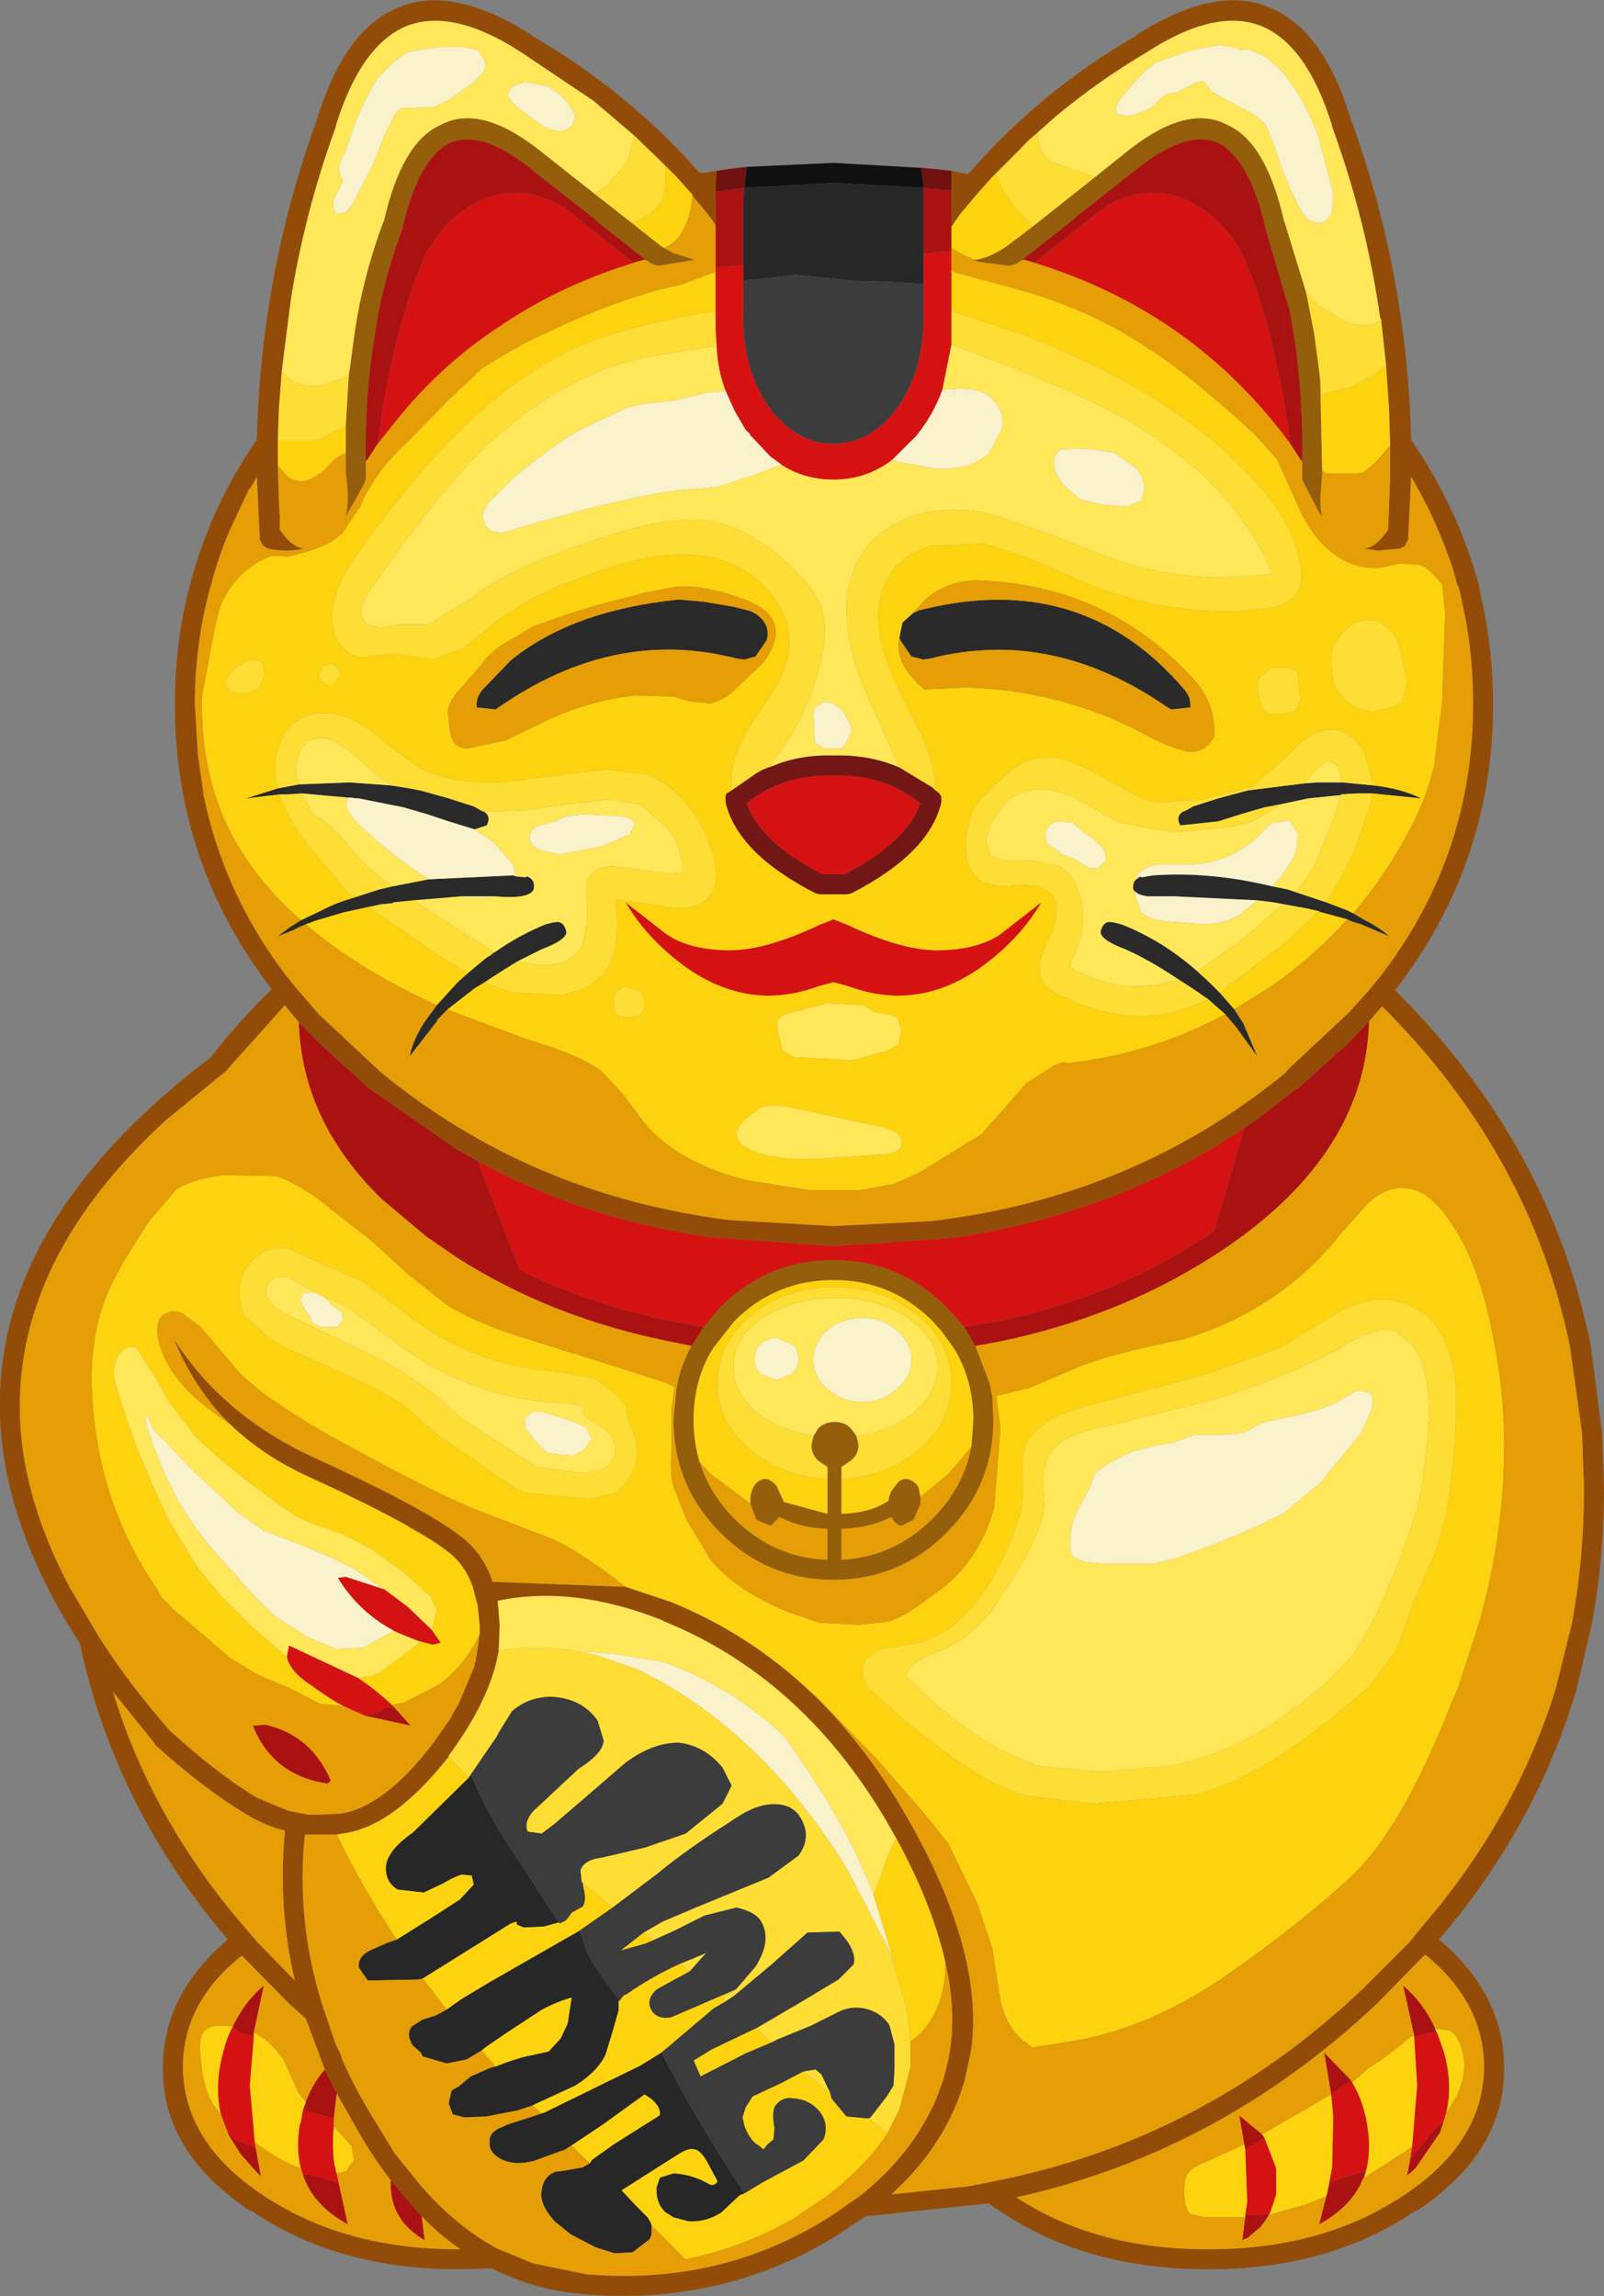<?xml version="1.0" encoding="UTF-8" standalone="no"?>
<svg xmlns:ffdec="https://www.free-decompiler.com/flash" xmlns:xlink="http://www.w3.org/1999/xlink" ffdec:objectType="shape" height="114.9px" width="80.25px" xmlns="http://www.w3.org/2000/svg">
  <rect width="100%" height="100%" fill="#808080" stroke="none"/>
  <g transform="matrix(1.0, 0.0, 0.0, 1.0, -0.1, -0.85)">
    <path d="M54.9 9.7 L56.65 8.3 Q59.55 6.05 61.5 7.1 63.45 7.95 64.35 11.95 L64.35 11.9 65.45 15.5 65.85 17.55 66.05 19.05 66.15 19.85 66.25 24.4 66.25 24.55 66.2 25.25 Q66.1 26.1 66.25 26.7 L66.1 26.5 65.25 24.85 65.25 24.65 65.25 24.5 65.25 23.95 Q65.3 20.85 64.9 18.05 L64.65 16.5 63.4 12.25 63.4 12.2 Q62.6 8.8 61.05 8.0 59.55 7.35 57.25 9.1 L54.0 11.65 53.8 11.85 53.7 11.9 53.65 11.95 53.6 12.0 51.25 13.85 50.95 14.05 50.6 14.15 49.05 13.95 48.8 13.85 48.85 13.85 Q49.55 13.8 50.5 13.15 L51.75 12.2 54.9 9.7 M31.7 12.0 L33.15 13.15 33.75 13.5 34.85 13.85 33.05 14.15 32.7 14.05 32.4 13.85 30.05 12.0 30.0 11.95 29.95 11.9 29.85 11.8 29.65 11.65 26.4 9.1 Q24.1 7.35 22.6 8.0 21.05 8.8 20.25 12.2 L20.25 12.25 Q19.5 14.25 19.05 16.4 L18.8 17.95 Q18.35 20.8 18.4 23.95 L18.4 24.65 18.4 24.85 18.3 25.1 17.4 26.7 Q17.6 25.85 17.4 24.55 L17.4 23.55 17.4 22.15 17.55 19.65 17.65 18.95 17.85 17.45 18.0 16.55 Q18.45 14.15 19.3 11.9 L19.3 11.95 Q20.2 7.95 22.15 7.1 24.1 6.05 27.0 8.3 L29.85 10.55 31.7 12.0 M34.7 68.2 L35.3 67.25 36.15 66.25 Q38.5 63.9 41.8 63.9 45.1 63.9 47.45 66.25 L48.35 67.25 48.9 68.2 49.6 70.05 49.75 70.75 49.75 70.85 49.8 71.9 Q49.8 75.2 47.45 77.55 45.1 79.9 41.8 79.9 38.5 79.9 36.15 77.55 33.8 75.2 33.8 71.9 L33.8 71.85 33.95 70.3 Q34.15 69.15 34.7 68.2 M48.7 73.25 L48.8 71.9 Q48.8 69.95 47.85 68.35 L47.2 67.45 46.75 66.95 Q44.7 64.9 41.8 64.9 38.9 64.9 36.85 66.95 L36.45 67.45 35.75 68.35 Q34.8 69.9 34.8 71.9 34.8 73.0 35.1 74.0 35.6 75.6 36.85 76.85 38.8 78.8 41.5 78.9 L41.5 77.35 Q40.1 77.3 39.1 76.75 L38.65 77.2 37.95 76.9 37.65 76.1 Q37.6 75.65 37.8 75.25 38.0 74.9 38.35 74.85 38.65 74.85 38.95 75.2 L39.3 75.95 39.3 76.0 41.5 76.6 41.5 74.85 41.5 74.25 41.05 73.95 Q40.7 73.65 40.7 73.15 L40.8 72.7 41.05 72.3 Q41.4 72.0 41.85 72.0 42.35 72.0 42.65 72.3 L42.95 72.7 43.05 73.15 Q43.05 73.65 42.65 73.95 L42.2 74.25 42.2 74.85 42.2 76.6 Q43.65 76.55 44.55 75.95 44.6 75.5 44.9 75.2 45.1 74.85 45.45 74.85 45.8 74.9 46.05 75.25 L46.15 75.75 46.15 76.1 45.8 76.9 45.2 77.2 Q44.9 77.15 44.7 76.75 43.65 77.3 42.2 77.35 L42.2 78.9 Q44.85 78.75 46.75 76.85 48.3 75.3 48.7 73.25" fill="#955e0a" fill-rule="evenodd" stroke="none"/>
    <path d="M51.85 14.0 L54.5 11.9 55.3 11.3 55.5 11.15 Q57.25 10.1 59.2 10.75 61.1 11.5 62.25 13.55 L62.95 15.3 63.45 16.9 63.6 17.5 Q64.4 20.7 64.65 23.05 59.8 16.45 51.85 14.0 M47.7 14.4 L47.7 16.4 47.7 17.35 47.7 18.1 47.25 20.35 Q46.8 21.6 45.95 22.65 L44.75 23.85 Q43.45 24.85 41.8 24.85 40.0 24.85 38.65 23.7 L37.85 22.85 37.65 22.65 37.6 22.55 37.4 22.35 36.85 21.4 36.4 20.4 Q36.0 19.35 35.95 18.15 L35.9 17.35 35.9 16.4 35.9 14.45 35.9 14.25 37.3 14.1 37.3 14.9 37.3 16.8 Q37.3 19.4 38.6 21.25 39.95 23.05 41.8 23.05 43.65 23.05 45.0 21.25 46.3 19.4 46.3 16.8 L46.3 15.1 46.3 13.55 47.7 13.4 47.7 14.4 M41.25 44.6 Q38.15 43.0 37.45 41.05 39.2 39.6 41.8 39.65 44.4 39.6 46.15 41.05 45.45 43.0 42.35 44.6 L41.25 44.6 M41.8 46.85 L42.55 47.15 Q45.3 48.45 47.15 48.4 49.05 48.35 50.15 47.6 L52.2 46.0 Q51.15 47.8 49.25 49.2 46.05 51.5 42.55 50.2 L41.8 50.0 41.05 50.2 Q37.55 51.5 34.35 49.2 32.45 47.8 31.4 46.0 L33.45 47.6 Q34.55 48.35 36.45 48.4 38.3 48.45 41.05 47.15 L41.8 46.85 M19.0 23.05 Q19.25 20.7 20.05 17.5 L20.25 16.8 20.75 15.15 21.4 13.55 Q22.55 11.5 24.45 10.75 26.4 10.1 28.15 11.15 L28.35 11.25 29.15 11.9 31.8 14.0 31.5 14.1 Q27.9 15.25 25.0 17.25 22.35 19.0 20.25 21.5 L19.0 23.05 M35.3 67.25 L33.4 66.9 Q29.45 66.05 26.1 64.4 L24.0 58.95 22.95 58.35 Q28.7 61.75 35.6 62.75 L41.8 63.2 47.65 62.8 Q55.8 61.65 62.35 57.3 L60.85 62.45 60.1 62.95 Q55.55 65.85 49.85 67.0 L48.35 67.25 47.45 66.25 Q45.1 63.9 41.8 63.9 38.5 63.9 36.15 66.25 L35.3 67.25 M17.25 86.2 Q16.5 85.8 15.7 85.2 14.6 84.5 14.45 83.75 L14.55 83.2 14.7 83.25 16.4 84.05 18.0 84.8 Q18.9 85.4 19.7 86.15 L19.8 86.25 19.75 86.25 19.4 86.3 19.0 86.55 18.35 86.7 17.25 86.2 M21.7 82.4 L22.15 83.05 21.75 83.15 21.0 82.95 20.0 82.55 Q18.1 81.6 17.0 79.8 L17.4 79.75 19.25 80.35 19.3 80.35 20.5 81.25 21.7 82.4 M72.45 106.6 L72.15 107.55 72.35 106.95 71.65 107.65 70.65 108.9 70.75 108.25 71.0 105.2 70.85 102.75 70.95 102.75 71.4 102.6 72.0 102.55 72.3 103.4 72.35 103.55 Q72.8 105.2 72.45 106.6 M63.95 110.65 Q63.8 111.55 63.15 112.3 L63.6 111.65 62.4 111.7 62.5 111.0 62.4 108.4 63.25 107.9 63.35 107.8 63.9 109.2 63.95 109.4 63.95 110.65 M67.7 104.95 L67.75 105.05 Q68.3 105.95 68.5 107.15 68.75 108.65 68.35 109.8 L68.4 109.5 67.85 109.65 Q67.1 109.85 66.6 110.1 L66.75 109.25 66.8 106.75 66.7 105.65 67.7 104.95 M16.8 106.85 L16.8 107.25 Q16.7 108.4 16.85 109.25 L16.9 109.35 16.9 109.5 16.95 109.6 17.05 110.1 16.65 109.95 15.6 109.65 15.25 109.65 15.15 109.35 Q14.9 108.35 15.1 107.15 L15.15 107.05 15.25 106.45 15.3 106.3 15.5 106.5 16.8 106.85 M12.85 108.05 L12.9 108.35 12.75 108.25 11.95 107.95 11.55 107.7 11.15 106.65 Q10.8 105.15 11.3 103.4 11.45 102.8 11.75 102.25 L12.05 102.55 12.8 102.75 12.6 105.2 12.85 108.05" fill="#d51212" fill-rule="evenodd" stroke="none"/>
    <path d="M51.25 13.85 L53.6 12.0 53.65 11.95 53.7 11.9 53.8 11.85 54.0 11.65 57.25 9.1 Q59.55 7.35 61.05 8.0 62.6 8.8 63.4 12.2 L63.4 12.25 64.65 16.5 64.9 18.05 Q65.3 20.85 65.25 23.95 L65.2 23.85 65.2 23.9 64.65 23.05 Q64.4 20.7 63.6 17.5 L63.45 16.9 62.95 15.3 62.25 13.55 Q61.1 11.5 59.2 10.75 57.25 10.1 55.5 11.15 L55.3 11.3 54.5 11.9 51.85 14.0 51.35 13.85 51.25 13.85 M47.7 10.4 L47.7 12.2 47.7 13.25 47.7 13.4 46.3 13.55 46.3 10.75 46.3 10.25 46.8 10.3 47.7 10.4 M35.9 12.1 L35.9 10.45 36.6 10.35 37.35 10.25 37.3 10.75 37.3 14.1 35.9 14.25 35.9 12.1 M18.4 23.95 Q18.35 20.8 18.8 17.95 L19.05 16.4 Q19.5 14.25 20.25 12.25 L20.25 12.2 Q21.05 8.8 22.6 8.0 24.1 7.35 26.4 9.1 L29.65 11.65 29.85 11.8 29.95 11.9 30.0 11.95 30.05 12.0 32.4 13.85 32.3 13.85 31.8 14.0 29.15 11.9 28.35 11.25 28.15 11.15 Q26.4 10.1 24.45 10.75 22.55 11.5 21.4 13.55 L20.75 15.15 20.25 16.8 20.05 17.5 Q19.25 20.7 19.0 23.05 L18.45 23.9 18.45 23.85 18.4 23.95 M22.95 58.35 L24.0 58.95 26.1 64.4 Q29.45 66.05 33.4 66.9 L35.3 67.25 34.7 68.2 33.25 67.9 Q27.55 66.7 23.0 63.8 L22.85 63.7 21.4 62.7 19.2 60.85 Q15.2 56.95 15.05 52.0 L16.2 53.15 18.5 55.25 18.7 55.4 22.95 58.35 M48.35 67.25 L49.85 67.0 Q55.55 65.85 60.1 62.95 L60.85 62.45 62.35 57.3 63.0 56.85 64.8 55.45 65.1 55.25 67.5 53.1 68.6 51.95 Q68.4 58.9 60.65 63.8 55.9 66.8 50.0 68.0 L48.9 68.2 48.35 67.25 M19.8 86.25 L20.65 87.2 18.35 86.7 19.0 86.55 19.4 86.3 19.75 86.25 19.8 86.25 M16.65 89.95 L16.5 90.1 Q13.75 89.7 12.75 87.2 L13.4 87.15 Q15.7 87.7 16.65 89.95 M72.15 107.55 L70.95 109.3 70.8 109.45 70.7 109.55 70.55 109.65 70.45 109.75 70.5 109.65 70.55 109.45 70.65 108.9 71.65 107.65 72.35 106.95 72.15 107.55 M68.3 109.85 Q67.75 111.25 66.1 112.15 L66.45 110.75 66.5 110.6 66.6 110.1 Q67.1 109.85 67.85 109.65 L68.4 109.5 68.35 109.8 68.3 109.85 M63.15 112.3 L62.5 112.85 62.45 112.85 62.35 112.9 62.25 112.95 62.4 111.8 62.4 111.7 63.6 111.65 63.15 112.3 M62.35 108.15 L62.1 106.7 63.25 107.65 63.35 107.8 63.25 107.9 62.4 108.4 62.35 108.15 M66.7 105.65 L66.35 103.55 67.7 104.95 66.7 105.65 M70.85 102.7 L70.3 100.2 Q71.35 101.1 71.9 102.35 L71.95 102.5 72.0 102.55 71.4 102.6 70.95 102.75 70.85 102.75 70.85 102.7 M21.2 111.75 L21.35 112.95 Q19.55 111.9 19.65 109.95 L21.2 111.75 M16.95 105.6 L16.8 106.85 15.5 106.5 15.3 106.3 Q15.65 105.2 16.35 104.4 L16.95 105.6 M17.05 110.1 L17.5 112.15 Q15.75 111.2 15.25 109.65 L15.6 109.65 16.65 109.95 17.05 110.1 M12.9 108.35 L13.15 109.75 12.95 109.55 12.15 108.65 11.55 107.7 11.95 107.95 12.75 108.25 12.9 108.35 M11.75 102.25 Q12.3 101.05 13.3 100.2 L12.8 102.55 12.8 102.75 12.05 102.55 11.75 102.25" fill="#aa1212" fill-rule="evenodd" stroke="none"/>
    <path d="M15.15 46.9 L16.2 46.4 Q16.85 46.05 17.7 45.8 L17.85 45.75 19.1 45.35 19.75 45.2 21.55 44.85 25.8 44.65 25.9 44.7 26.4 44.75 26.45 44.7 Q26.9 44.85 26.8 45.35 26.6 45.85 24.85 45.7 L24.75 45.7 23.2 45.7 20.8 45.9 19.8 46.0 19.7 46.05 19.15 46.1 17.3 46.5 15.95 46.9 15.4 47.1 15.05 47.25 14.75 47.4 14.0 47.7 14.6 47.25 15.15 46.9 M14.1 40.6 L12.4 40.8 14.0 40.3 15.05 40.1 17.6 40.0 19.65 40.15 20.6 40.3 21.1 40.4 21.3 40.45 22.55 40.8 23.8 41.2 24.25 41.45 24.3 41.45 Q24.7 41.7 24.45 42.15 L23.85 42.35 22.55 41.95 21.5 41.6 20.3 41.25 18.05 40.8 17.95 40.8 15.2 40.55 14.45 40.6 14.1 40.6 M24.35 50.0 L23.85 50.3 22.5 51.35 21.95 51.9 22.0 51.9 20.6 53.7 Q20.8 52.7 21.55 51.7 L21.85 51.3 21.95 51.15 23.0 50.0 23.5 49.55 24.4 48.8 24.55 48.7 24.65 48.65 24.75 48.55 24.85 48.5 Q26.05 47.65 27.4 47.1 L27.8 47.0 27.85 47.0 Q28.25 46.9 28.4 47.35 28.65 47.8 27.2 48.35 L26.0 48.95 Q25.25 49.4 24.35 50.0 M61.4 51.6 L60.55 50.85 59.75 50.3 59.05 49.85 Q57.55 48.85 56.4 48.35 54.95 47.8 55.2 47.35 55.35 46.9 55.75 47.0 L55.8 47.0 56.2 47.1 Q58.25 47.9 60.0 49.45 L60.6 50.0 61.15 50.55 61.85 51.35 62.3 52.05 63.0 53.7 61.95 52.25 61.4 51.6 M68.8 40.15 Q70.2 40.3 71.2 40.8 L68.75 40.55 68.0 40.55 65.55 40.8 64.15 41.1 63.35 41.25 62.15 41.6 61.05 41.95 59.15 42.15 Q58.9 41.7 59.3 41.45 L59.35 41.45 59.8 41.2 61.05 40.8 62.35 40.45 62.55 40.4 65.35 40.05 66.0 40.0 67.25 40.0 68.8 40.15 M66.45 46.0 L67.5 46.4 67.8 46.55 68.4 46.9 Q69.1 47.25 69.6 47.7 L68.2 47.1 67.7 46.95 67.5 46.85 66.4 46.55 65.45 46.3 64.35 46.1 63.8 46.0 63.0 45.9 58.85 45.7 57.55 45.7 Q57.05 45.65 56.9 45.45 L56.9 45.5 56.8 45.35 Q56.75 45.0 56.95 44.85 L57.15 44.7 57.2 44.75 57.8 44.65 Q60.65 44.45 63.75 45.2 L64.5 45.35 64.95 45.5 66.0 45.85 66.45 46.0 M45.75 31.55 L46.05 31.4 Q54.2 29.3 59.35 35.35 59.7 35.75 59.65 36.25 L58.7 36.35 58.45 36.2 Q52.7 32.25 46.65 33.8 L46.3 33.85 45.7 33.7 45.15 32.9 45.1 32.75 45.25 32.0 45.75 31.55 M37.55 31.4 Q38.05 31.55 38.35 32.0 38.6 32.4 38.45 32.9 L37.9 33.7 37.35 33.85 36.95 33.8 Q30.75 32.2 24.9 36.35 L23.95 36.25 Q23.9 35.75 24.25 35.35 L25.65 33.9 Q28.7 31.4 34.05 30.85 L35.25 30.95 36.75 31.2 36.95 31.25 37.55 31.4" fill="#2a2a2a" fill-rule="evenodd" stroke="none"/>
    <path d="M46.9 40.4 L47.05 40.5 47.2 40.7 47.2 41.0 Q46.6 43.55 42.7 45.55 L42.5 45.6 41.1 45.6 40.9 45.55 Q37.0 43.55 36.4 41.0 L36.4 40.7 Q36.4 40.55 36.55 40.5 L36.7 40.4 38.0 39.5 Q38.35 39.3 38.7 39.2 40.1 38.6 41.8 38.65 43.6 38.6 45.1 39.25 L46.75 40.25 46.9 40.4 M41.25 44.6 L42.35 44.6 Q45.45 43.0 46.15 41.05 44.4 39.6 41.8 39.65 39.2 39.6 37.45 41.05 38.15 43.0 41.25 44.6" fill="#721616" fill-rule="evenodd" stroke="none"/>
    <path d="M46.3 10.25 L46.3 10.75 46.3 13.55 46.3 15.1 46.1 15.05 44.5 14.95 42.85 14.9 39.9 14.6 37.75 14.85 37.3 14.9 37.3 14.1 37.3 10.75 37.35 10.25 41.8 10.0 46.3 10.25 M32.7 112.2 L32.7 112.65 32.6 112.9 31.75 113.55 30.85 113.6 29.9 113.3 28.65 112.65 27.85 112.0 Q27.05 111.1 27.2 110.45 27.3 109.7 27.95 109.5 L28.1 109.5 29.25 109.3 29.6 109.1 29.7 108.95 29.75 108.9 30.8 108.15 33.1 106.7 Q33.2 106.3 32.65 105.85 L32.35 105.65 30.2 107.2 28.7 108.2 28.3 108.45 28.25 108.45 26.75 109.0 26.7 109.0 Q25.65 109.25 24.95 108.75 24.55 108.45 24.6 108.05 L24.6 107.85 Q24.7 107.45 25.3 107.25 L25.5 107.15 26.75 106.75 27.35 106.55 32.15 104.2 33.2 103.55 Q34.95 107.0 37.35 110.6 L37.1 110.7 36.2 111.55 Q35.45 112.05 34.55 112.0 L33.8 111.8 33.4 111.55 Q32.9 111.1 32.95 110.3 L33.1 109.85 33.15 109.8 33.8 109.6 Q34.75 109.65 35.6 110.15 35.85 110.25 36.0 110.0 L35.6 109.25 Q35.2 108.45 34.85 108.4 34.55 108.3 33.95 108.7 L31.2 110.45 31.95 111.25 32.5 111.8 32.65 112.05 32.7 112.2 M26.75 106.2 L26.0 106.45 24.45 106.75 23.35 106.8 22.75 106.65 22.55 106.1 22.6 105.85 22.7 105.45 23.05 105.25 23.65 104.75 24.55 104.35 24.7 104.3 24.9 104.25 Q26.05 103.8 26.65 103.7 L27.55 103.5 28.15 102.85 28.5 102.1 28.7 100.8 Q27.85 101.05 27.15 101.45 L25.4 102.6 24.45 103.25 24.2 103.45 23.45 103.9 22.45 104.1 21.25 103.75 21.15 103.55 20.75 103.2 Q20.4 102.65 20.7 102.25 L21.25 101.9 21.9 101.7 22.45 101.4 23.15 100.9 24.65 100.0 29.1 97.45 29.25 97.85 29.5 98.6 30.1 99.6 31.1 100.95 31.3 100.7 31.05 101.0 31.05 101.45 30.75 102.5 30.4 103.65 Q30.0 104.5 28.9 105.2 L26.95 106.1 26.75 106.2 M21.25 99.85 L21.05 99.9 18.5 99.95 18.05 99.3 Q18.0 98.75 18.6 98.45 L19.5 98.05 19.95 97.9 21.55 96.9 23.1 95.9 23.8 95.15 23.7 94.7 23.2 94.65 Q22.85 94.75 22.25 95.1 L21.3 95.55 20.0 95.4 Q19.4 95.05 19.4 94.3 19.45 93.45 20.75 92.55 L23.55 89.8 23.65 89.65 24.45 91.35 25.2 92.65 28.1 97.1 28.4 96.95 27.3 97.25 26.3 97.3 25.95 97.15 25.95 97.0 25.65 97.1 21.25 99.85" fill="#272727" fill-rule="evenodd" stroke="none"/>
    <path d="M69.2 16.85 L69.15 16.75 Q68.45 11.85 66.75 7.2 L66.75 7.15 Q65.5 3.1 63.2 2.15 60.9 1.25 57.5 3.45 55.05 4.9 52.95 6.65 L52.05 7.45 52.0 7.5 Q51.55 7.85 51.15 8.3 L50.4 9.05 49.7 9.75 48.95 10.6 48.15 11.55 47.7 12.2 47.7 10.4 47.7 10.15 47.7 9.4 48.2 9.5 48.55 9.55 Q52.15 5.4 57.0 2.6 L56.95 2.6 Q60.9 0.1 63.55 1.2 66.3 2.25 67.7 6.85 70.5 14.55 70.7 22.85 73.05 26.3 74.1 30.15 L74.15 30.5 Q74.8 33.2 74.8 36.1 74.8 44.05 69.9 50.4 77.7 58.15 79.7 68.25 L80.25 72.55 80.35 75.3 Q80.35 78.8 79.75 82.05 L79.0 85.3 Q77.0 92.15 72.1 97.9 75.35 100.65 75.35 104.3 75.4 108.55 70.95 111.5 L70.95 111.45 Q66.65 114.4 60.55 114.4 54.45 114.4 50.15 111.5 L49.55 111.1 43.4 111.75 41.75 112.85 Q36.15 116.2 29.4 115.65 L29.35 115.65 Q26.85 115.45 24.7 114.35 L23.05 114.4 Q16.95 114.4 12.65 111.45 L12.65 111.5 Q8.2 108.55 8.25 104.3 8.25 100.65 11.5 97.9 5.85 91.3 4.1 83.1 -0.4 76.1 0.15 69.75 0.85 61.2 10.65 53.75 12.0 52.0 13.7 50.35 8.85 44.05 8.85 36.1 8.85 33.2 9.5 30.5 L9.6 30.15 Q10.6 26.25 12.95 22.85 13.15 14.55 15.95 6.85 17.35 2.25 20.1 1.2 22.75 0.1 26.7 2.6 L26.65 2.6 Q31.5 5.4 35.1 9.5 L35.3 9.5 35.95 9.4 35.9 10.15 35.9 10.45 35.9 12.1 35.5 11.55 34.75 10.65 34.75 10.6 33.95 9.7 33.4 9.15 31.85 7.65 29.8 5.9 26.15 3.45 Q22.75 1.25 20.45 2.15 18.15 3.1 16.9 7.15 L16.9 7.2 Q15.35 11.45 14.65 15.85 L14.2 19.4 14.05 21.35 14.0 22.9 14.0 23.1 14.0 24.15 14.05 25.9 14.1 26.75 14.1 26.95 14.1 27.35 Q14.7 28.25 15.3 28.3 14.45 28.5 13.5 28.3 L13.25 28.15 13.1 27.85 12.95 24.7 12.9 24.8 12.8 25.0 12.7 25.15 12.6 25.3 12.55 25.35 11.7 27.15 Q11.05 28.6 10.65 30.15 L10.55 30.5 Q9.85 33.2 9.85 36.1 L10.0 38.6 10.3 40.7 Q11.3 45.55 14.4 49.65 L15.05 50.45 15.1 50.5 16.05 51.6 19.15 54.5 Q26.65 60.65 36.6 61.9 L41.8 62.2 46.7 61.95 Q56.85 60.75 64.45 54.5 L64.45 54.45 67.6 51.5 68.55 50.45 69.2 49.65 Q73.8 43.65 73.8 36.1 73.8 33.95 73.45 31.95 L73.15 30.5 73.05 30.15 73.0 30.1 72.85 29.5 Q72.05 27.0 70.7 24.7 L70.55 27.85 70.4 28.15 70.15 28.3 69.05 28.4 68.35 28.3 Q68.95 28.25 69.55 27.35 L69.65 24.7 69.65 23.15 69.6 21.4 69.45 19.15 69.2 16.85 M22.95 58.35 L18.7 55.4 18.5 55.25 16.2 53.15 15.05 52.0 14.35 51.15 11.4 54.45 8.4 56.9 Q1.75 63.0 1.15 69.85 0.7 74.85 3.6 80.3 L5.05 82.75 Q6.5 85.05 8.6 87.45 L8.55 87.4 Q10.95 89.6 12.95 90.8 L14.5 91.45 15.5 91.65 16.05 91.65 17.1 91.6 Q19.3 91.3 21.75 88.1 L22.7 86.75 22.7 86.7 23.05 86.1 23.85 84.2 23.85 84.1 23.9 83.95 23.95 83.65 24.1 82.6 24.1 82.2 24.0 81.2 23.75 80.25 Q23.35 79.1 22.45 78.45 20.7 77.1 15.45 74.7 12.95 73.55 11.2 71.7 9.7 70.05 8.8 67.85 11.25 71.7 15.85 73.8 21.3 76.3 23.05 77.65 24.25 78.5 24.75 80.0 L31.4 80.25 33.65 81.0 Q37.6 82.6 40.7 85.55 43.2 87.95 45.2 91.3 49.35 98.3 48.7 103.35 L48.55 104.1 48.35 105.0 Q47.4 108.2 44.7 110.65 L48.55 110.25 49.8 110.0 Q60.3 107.95 68.3 100.35 L70.6 98.05 71.25 97.25 Q75.95 91.8 77.95 85.3 L78.75 82.05 Q79.35 78.8 79.35 75.3 L79.25 72.55 78.65 68.25 Q76.7 58.65 69.25 51.2 L68.6 51.95 67.5 53.1 65.1 55.25 64.8 55.45 63.0 56.85 62.35 57.3 Q55.8 61.65 47.65 62.8 L41.8 63.2 35.6 62.75 Q28.7 61.75 22.95 58.35 M14.35 92.55 L14.35 92.45 Q13.35 92.2 12.45 91.65 10.35 90.4 7.85 88.15 L7.85 88.1 5.75 85.5 Q7.7 91.9 12.35 97.3 L13.0 98.05 14.85 99.95 Q14.0 96.3 14.35 92.55 M16.95 92.65 L15.9 92.65 15.35 92.65 Q14.9 97.0 16.25 101.25 L16.9 103.15 17.15 103.65 17.2 103.85 Q17.9 105.45 18.9 107.05 L19.85 108.6 21.1 110.15 Q22.85 112.2 24.95 113.35 L26.75 114.1 29.45 114.65 Q35.95 115.2 41.25 112.0 L41.65 111.75 43.1 110.75 Q45.75 108.65 46.95 105.85 L47.3 104.9 47.55 103.9 Q48.0 101.65 47.4 99.05 46.75 96.15 44.95 92.85 L44.35 91.8 Q40.1 84.7 33.25 81.95 L33.3 81.95 Q28.8 80.15 25.0 80.95 L25.1 82.15 25.05 83.45 Q24.65 85.85 22.55 88.7 L22.55 88.75 Q19.75 92.3 17.2 92.6 L16.95 92.65 M74.35 104.3 Q74.35 101.05 71.4 98.65 L69.0 101.1 Q61.1 108.55 50.95 110.8 54.9 113.4 60.55 113.4 66.35 113.4 70.4 110.65 74.3 108.05 74.35 104.3 M16.35 104.4 L15.4 101.85 14.55 101.1 12.2 98.7 Q9.25 101.05 9.25 104.3 9.3 108.05 13.2 110.65 17.25 113.4 23.05 113.4 L23.15 113.4 Q22.1 112.7 21.2 111.75 L19.65 109.95 Q18.8 108.85 18.05 107.55 L16.95 105.6 16.35 104.4" fill="#934c08" fill-rule="evenodd" stroke="none"/>
    <path d="M51.75 12.2 L50.5 13.15 Q49.55 13.8 48.85 13.85 48.15 13.55 47.7 13.25 L47.7 12.2 48.15 11.55 48.95 10.6 49.7 9.75 50.4 9.05 49.95 9.5 49.95 9.6 50.25 10.3 50.85 11.2 51.75 12.2 M66.25 24.4 L66.15 19.85 66.2 20.6 66.7 20.45 67.65 20.25 68.65 19.7 69.45 19.15 69.6 21.4 69.65 23.15 68.9 24.0 68.3 24.5 67.9 24.55 66.5 24.55 66.25 24.4 M47.7 14.4 L47.95 14.5 50.15 15.1 Q54.45 16.15 57.65 18.35 59.55 19.55 62.85 22.55 L64.0 23.85 64.9 25.85 Q65.55 27.45 66.5 28.3 67.75 29.4 69.2 29.25 L70.15 29.05 71.05 29.1 Q71.5 29.2 72.0 29.8 L72.25 30.1 72.4 31.55 72.25 36.0 71.85 39.15 Q71.45 40.9 70.45 42.7 69.3 44.8 67.8 46.55 L67.5 46.4 66.45 46.0 66.7 45.65 67.8 43.6 68.65 41.15 68.75 40.55 71.2 40.8 Q70.2 40.3 68.8 40.15 L68.4 38.6 Q67.65 37.15 66.35 37.4 65.6 37.5 64.6 38.6 L62.75 40.2 60.3 40.85 58.0 41.0 Q57.1 40.85 54.85 39.5 52.9 38.4 51.55 38.9 50.9 39.15 50.2 39.85 49.0 40.85 48.7 41.6 L48.45 42.6 Q48.25 44.4 49.3 45.0 L50.2 45.2 51.1 45.15 Q52.3 45.05 52.75 45.65 53.25 46.35 52.6 47.75 51.9 49.1 52.2 49.85 52.4 50.35 53.35 50.75 55.45 51.75 57.4 51.7 58.85 51.65 60.55 50.85 L61.4 51.6 Q57.85 53.5 53.9 54.0 L53.55 54.05 53.3 54.0 52.85 54.15 51.45 55.05 50.35 56.3 49.2 57.6 46.05 59.55 44.8 60.1 43.15 60.4 42.8 60.4 40.75 60.4 40.65 60.4 40.25 60.35 37.45 59.9 Q34.05 59.05 32.35 57.05 L31.35 55.7 30.25 54.5 Q29.3 53.7 26.45 52.85 L22.7 51.45 22.5 51.35 23.85 50.3 24.35 50.0 25.65 50.5 28.1 50.65 Q29.7 50.35 30.35 49.5 31.2 48.45 30.9 45.85 L33.3 46.2 Q34.85 46.5 35.55 45.75 36.15 45.0 35.8 43.75 35.35 41.85 33.85 40.45 33.2 39.9 32.5 39.6 L30.4 39.35 25.65 39.95 Q22.85 40.2 21.05 39.25 L19.75 38.3 18.5 37.3 Q16.85 36.2 15.5 36.65 14.6 36.95 14.15 37.95 13.75 38.85 13.9 39.85 L14.0 40.3 12.4 40.8 14.1 40.6 Q14.45 41.8 15.6 43.25 L17.5 45.5 17.85 45.75 17.7 45.8 Q16.85 46.05 16.2 46.4 L15.15 46.9 Q11.5 43.65 10.6 39.65 10.2 38.1 10.2 35.9 L10.25 35.45 10.85 32.25 11.1 31.25 Q11.85 29.4 13.6 28.7 L13.65 28.7 13.4 28.65 14.55 28.7 15.3 28.5 Q16.7 28.1 17.25 27.5 L18.15 26.15 18.3 25.8 18.35 25.5 18.3 25.75 18.7 25.1 Q19.25 24.1 20.5 22.95 L22.55 20.85 24.2 19.3 Q24.45 19.1 26.3 18.05 30.9 15.75 34.15 15.1 L35.9 14.45 35.9 16.4 Q31.15 17.2 28.7 18.35 25.75 19.75 22.95 22.55 20.9 24.6 18.3 28.1 16.35 30.65 16.8 32.4 17.1 33.5 18.1 33.75 L19.7 33.55 20.75 33.7 21.8 33.85 23.25 33.3 24.5 32.3 Q26.3 30.75 29.6 29.6 33.25 28.2 35.75 28.75 37.4 29.15 38.5 30.35 39.65 31.65 39.6 33.15 39.55 34.1 38.9 35.25 L37.65 37.15 Q36.5 39.0 36.7 40.4 L36.55 40.5 Q36.4 40.55 36.4 40.7 L36.4 41.0 Q37.0 43.55 40.9 45.55 L41.1 45.6 42.5 45.6 42.7 45.55 Q46.6 43.55 47.2 41.0 L47.2 40.7 47.05 40.5 46.9 40.4 Q46.9 39.2 46.25 37.75 L44.95 35.1 Q43.25 31.5 44.7 29.5 45.4 28.5 46.75 28.15 L49.35 28.05 51.8 28.85 54.15 29.9 Q58.35 31.75 63.0 31.35 64.5 31.25 64.95 30.55 65.35 30.05 65.15 29.05 64.85 27.05 62.9 24.95 58.9 20.5 51.15 17.55 L47.7 16.4 47.7 14.4 M67.5 46.85 Q65.75 48.8 63.55 50.3 L61.85 51.35 61.15 50.55 61.15 50.5 64.3 48.1 66.1 46.45 65.45 46.3 66.4 46.55 67.5 46.85 M14.0 24.15 L14.0 23.1 14.0 22.9 16.0 22.9 17.4 22.15 17.4 23.55 17.3 23.55 Q16.85 23.75 16.4 24.3 15.3 25.3 14.5 24.7 L14.0 24.15 M33.4 9.15 L33.95 9.7 34.75 10.6 34.75 10.65 34.65 11.35 Q34.3 12.85 33.35 13.25 L33.75 13.5 33.15 13.15 31.7 12.0 32.0 11.9 32.7 11.5 33.25 10.9 33.4 10.05 33.4 9.15 M45.1 32.75 Q44.8 34.05 46.35 35.35 L48.55 35.25 Q53.6 35.45 57.75 37.8 58.55 38.2 59.45 38.45 60.35 38.6 60.85 37.7 60.95 36.0 59.7 34.7 55.5 30.2 49.3 29.9 47.6 29.8 46.4 30.85 L45.75 31.55 45.25 32.0 45.1 32.75 M41.8 46.85 L41.05 47.15 Q38.3 48.45 36.45 48.4 34.55 48.35 33.45 47.6 L31.4 46.0 Q32.45 47.8 34.35 49.2 37.55 51.5 41.05 50.2 L41.8 50.0 42.55 50.2 Q46.05 51.5 49.25 49.2 51.15 47.8 52.2 46.0 L50.15 47.6 Q49.05 48.35 47.15 48.4 45.3 48.45 42.55 47.15 L41.8 46.85 M66.7 33.95 L66.8 34.95 Q67.0 35.6 67.6 36.0 68.15 36.45 68.85 36.45 L69.5 36.3 70.25 36.0 70.5 35.0 70.15 33.35 Q69.9 32.4 69.2 32.05 68.2 31.5 67.2 32.6 L66.8 33.15 66.7 33.95 M63.3 36.3 L63.5 36.5 63.75 36.55 64.25 36.55 64.9 36.45 65.15 35.9 65.1 35.3 65.0 34.4 64.45 34.25 63.7 34.25 63.1 34.75 63.0 35.25 63.15 36.0 63.3 36.3 M16.25 34.15 L16.05 34.65 16.1 34.85 16.45 35.1 16.7 35.1 16.85 35.0 17.15 34.6 16.9 34.15 16.55 34.05 16.55 34.1 16.25 34.15 M13.35 34.65 L13.25 34.1 Q13.1 33.85 12.8 33.85 L12.55 33.9 Q12.15 34.0 11.65 34.5 L11.4 34.9 Q11.35 35.2 11.75 35.5 L12.45 35.55 13.0 35.35 13.35 34.65 M15.4 47.1 L15.95 46.9 17.3 46.5 19.15 46.1 18.55 46.25 22.25 48.8 23.5 49.55 23.0 50.0 21.95 51.15 Q17.95 49.3 15.4 47.1 M31.85 35.65 L33.75 35.7 34.65 35.95 35.6 36.05 Q36.0 36.0 36.6 35.6 L38.25 34.05 Q39.25 32.75 38.75 31.85 38.45 31.3 37.5 30.9 35.4 30.1 33.95 30.2 L32.4 30.5 29.9 31.15 28.6 31.55 26.75 32.2 25.0 33.25 24.45 33.75 23.85 34.5 23.05 35.4 Q22.6 35.9 22.5 36.4 L22.6 37.35 Q22.7 37.95 22.9 38.1 23.15 38.3 23.5 38.3 L25.4 37.9 27.15 37.05 Q29.35 35.95 31.85 35.65 M43.85 51.5 L43.3 51.15 41.5 51.05 39.6 51.55 Q39.15 51.65 39.05 51.9 38.9 52.1 39.15 52.95 L39.25 53.4 39.85 53.75 42.75 53.9 44.4 53.45 45.05 53.1 45.2 52.45 45.0 51.75 44.5 51.6 43.85 51.5 M32.35 51.25 L32.35 51.0 32.2 50.5 31.4 50.2 31.2 50.3 30.85 50.55 30.8 51.0 30.85 51.45 Q31.0 51.75 31.4 51.75 L32.0 51.7 32.25 51.5 32.35 51.25 M37.4 56.85 Q37.0 57.25 36.95 57.55 36.95 58.05 37.6 58.35 38.9 59.0 41.55 58.8 L44.3 58.6 Q45.05 58.6 45.2 58.15 45.3 57.75 44.9 57.5 L44.25 57.25 39.85 56.3 Q38.6 56.05 38.1 56.3 L37.4 56.85 M17.25 86.2 L16.1 86.1 14.65 85.35 13.0 84.65 11.6 83.8 8.75 81.35 8.2 80.8 7.95 80.35 Q4.95 76.0 4.7 70.45 4.6 67.85 5.35 65.9 5.75 64.7 7.6 61.9 L8.9 60.4 Q9.65 59.85 11.3 59.65 L13.9 59.7 Q14.65 59.9 15.95 60.8 L18.7 62.95 20.5 64.6 22.4 66.1 Q23.6 66.9 25.85 67.65 L30.95 69.25 33.3 70.0 33.85 70.25 33.7 71.35 33.7 73.55 Q33.6 74.55 33.8 75.25 L34.45 76.9 35.65 78.9 Q36.95 80.45 39.5 81.5 L41.1 82.05 43.1 82.15 44.45 82.0 Q45.0 81.9 45.9 81.3 L47.35 80.25 Q49.2 78.7 49.85 76.25 L50.15 72.3 49.95 70.7 51.6 70.3 54.3 69.15 Q55.9 68.55 59.35 67.85 64.25 66.35 67.25 62.5 L68.6 61.0 Q69.45 60.25 70.3 60.3 71.5 60.3 72.6 61.9 73.95 63.8 74.65 67.0 L74.9 68.25 Q75.3 70.4 75.35 72.55 75.45 77.25 74.1 82.05 L73.05 85.3 72.7 86.1 Q70.25 92.35 67.7 94.75 65.1 97.15 61.3 99.8 57.45 102.4 53.65 103.0 L51.75 103.3 51.5 103.1 Q50.5 102.45 50.15 100.95 L49.75 98.35 49.0 96.1 47.55 93.1 46.35 91.6 43.95 88.85 40.95 85.75 40.7 85.55 Q37.6 82.6 33.65 81.0 L31.4 80.25 Q29.3 78.6 27.85 77.9 L23.95 76.4 Q21.7 75.5 16.45 72.6 13.25 70.75 12.05 69.5 L10.1 67.2 9.2 66.55 Q8.6 66.3 8.15 66.75 7.9 67.05 8.0 67.8 8.4 69.75 10.6 71.4 L11.65 72.15 11.2 71.7 Q12.95 73.55 15.45 74.7 20.7 77.1 22.45 78.45 23.35 79.1 23.75 80.25 L24.0 81.2 24.1 82.2 24.1 82.6 Q23.45 84.1 22.05 85.15 L20.3 86.05 19.7 86.15 Q18.9 85.4 18.0 84.8 18.7 84.8 19.3 84.4 L21.15 83.0 21.0 82.95 21.75 83.15 22.15 83.05 21.7 82.4 21.95 81.45 21.65 80.75 20.2 79.45 18.65 78.35 17.2 77.6 15.6 77.05 14.8 76.65 Q12.9 75.35 11.15 73.9 L9.9 72.75 9.4 72.1 8.45 70.85 7.8 69.65 7.4 69.05 6.9 68.25 6.6 68.25 Q6.4 68.3 6.25 68.4 L6.05 68.65 Q5.65 69.25 5.9 70.15 L6.35 71.6 6.9 73.15 7.6 74.85 8.0 75.75 8.6 77.0 9.45 78.4 10.0 79.3 11.15 80.7 12.5 82.05 13.35 82.8 14.45 83.75 Q14.6 84.5 15.7 85.2 16.5 85.8 17.25 86.2 M30.85 70.55 L29.8 69.8 28.05 69.5 Q23.7 69.2 20.3 66.5 L18.2 64.95 16.55 64.25 14.6 63.35 Q13.45 63.1 12.7 63.95 12.2 64.5 12.1 65.25 12.0 66.05 12.35 66.7 L13.65 67.85 Q14.55 68.4 17.2 69.55 19.45 70.5 20.6 71.4 L22.0 72.65 24.05 74.05 Q25.8 75.35 26.4 75.55 L29.55 75.85 30.95 75.55 31.7 74.65 Q32.25 73.45 31.7 72.35 L31.5 71.75 31.4 71.2 30.85 70.55 M35.1 74.0 Q34.8 73.0 34.8 71.9 34.8 69.9 35.75 68.35 L36.45 67.45 36.85 66.95 Q38.9 64.9 41.8 64.9 44.7 64.9 46.75 66.95 L47.2 67.45 47.85 68.35 Q48.8 69.95 48.8 71.9 L48.7 73.25 47.55 74.6 46.15 75.75 46.05 75.25 Q45.8 74.9 45.45 74.85 45.1 74.85 44.9 75.2 44.6 75.5 44.55 75.95 43.65 76.55 42.2 76.6 L42.2 74.85 42.35 74.85 Q44.45 74.7 46.0 73.45 47.7 72.05 47.7 70.05 47.7 68.05 46.0 66.65 44.3 65.25 41.85 65.25 39.4 65.25 37.7 66.65 36.0 68.05 36.0 70.05 36.0 72.05 37.7 73.45 39.3 74.75 41.5 74.85 L41.5 76.6 39.3 76.0 39.3 75.95 38.95 75.2 Q38.65 74.85 38.35 74.85 38.0 74.9 37.8 75.25 37.6 75.65 37.65 76.1 L35.65 74.6 35.1 74.0 M16.95 92.65 L17.2 92.6 Q19.75 92.3 22.55 88.75 L23.55 89.8 20.75 92.55 Q19.45 93.45 19.4 94.3 19.4 95.05 20.0 95.4 L21.3 95.55 22.25 95.1 Q22.85 94.75 23.2 94.65 L23.7 94.7 23.8 95.15 23.1 95.9 21.55 96.9 19.95 97.9 Q18.25 95.35 16.95 92.65 M44.95 92.85 Q46.75 96.15 47.4 99.05 L47.4 99.15 Q47.4 100.45 46.9 101.5 46.45 102.45 45.65 103.0 L45.45 101.3 45.45 101.15 45.4 101.15 44.6 98.45 44.85 99.15 43.8 95.65 44.0 95.2 44.4 94.0 44.9 92.85 44.95 92.85 M44.5 107.6 Q43.4 109.25 41.45 110.75 L40.1 111.65 40.0 111.75 Q37.35 113.3 34.4 113.9 L32.7 112.2 32.65 112.05 32.5 111.8 31.95 111.25 31.2 110.45 33.95 108.7 Q34.55 108.3 34.85 108.4 35.2 108.45 35.6 109.25 L36.0 110.0 Q35.85 110.25 35.6 110.15 34.75 109.65 33.8 109.6 L33.15 109.8 33.1 109.85 32.95 110.3 Q32.9 111.1 33.4 111.55 L33.8 111.8 34.55 112.0 Q35.45 112.05 36.2 111.55 L37.1 110.7 37.35 110.6 38.25 110.05 40.3 108.95 41.3 107.9 Q41.6 107.15 41.1 106.5 40.6 105.9 39.8 105.85 39.25 105.75 38.9 106.2 38.7 106.5 38.85 107.35 L38.8 107.9 38.5 108.15 38.3 108.4 38.05 108.2 Q37.65 108.0 37.35 107.25 L37.25 106.8 37.4 106.3 37.75 105.75 39.25 105.05 Q39.8 104.75 40.1 104.6 L40.3 104.5 41.55 105.55 41.65 105.6 41.7 105.85 42.45 106.75 43.55 106.85 44.5 107.6 M29.6 109.1 L28.75 108.25 28.7 108.2 30.2 107.2 32.35 105.65 32.65 105.85 Q33.2 106.3 33.1 106.7 L30.8 108.15 29.75 108.9 29.7 108.95 29.6 109.1 M26.75 106.75 L27.2 106.6 26.75 106.2 26.95 106.1 28.9 105.2 Q30.0 104.5 30.4 103.65 L30.75 102.5 31.05 101.45 31.05 101.0 31.3 100.7 31.5 100.6 Q32.8 99.7 34.15 99.1 L34.6 99.5 33.85 99.9 32.95 100.4 Q32.45 100.85 32.65 101.35 32.9 101.9 33.65 101.8 L34.7 101.35 36.9 100.4 36.2 100.8 36.4 101.0 35.8 101.35 33.5 103.3 33.2 103.55 32.15 104.2 27.35 106.55 26.75 106.75 M24.9 104.25 L24.2 103.45 24.45 103.25 25.4 102.6 27.15 101.45 Q27.85 101.05 28.7 100.8 L28.5 102.1 28.15 102.85 27.55 103.5 26.65 103.7 Q26.05 103.8 24.9 104.25 M22.45 101.4 L21.25 99.85 25.65 97.1 25.95 97.0 25.95 97.15 26.3 97.3 27.3 97.25 28.4 96.95 28.6 96.7 28.7 96.55 29.25 96.25 Q29.45 95.95 29.3 95.35 L29.25 95.05 30.75 96.3 29.1 97.45 24.65 100.0 23.15 100.9 22.45 101.4 M20.6 77.3 L21.8 78.0 20.55 77.25 20.6 77.3 M32.3 97.55 L32.75 97.95 32.4 98.1 31.15 98.45 32.3 97.55 M38.0 102.3 L37.95 102.35 38.35 102.75 38.7 103.05 37.4 103.6 35.15 104.75 34.8 103.95 35.7 103.4 38.0 102.3 M51.4 73.2 Q51.15 73.9 51.3 75.4 51.3 76.4 50.65 78.0 49.75 80.1 48.8 81.2 47.45 82.8 45.75 83.1 L44.2 83.35 Q43.25 83.75 43.25 84.5 43.25 85.15 44.0 85.7 45.6 87.25 48.0 88.95 49.85 90.25 51.4 90.7 L54.8 91.1 59.9 90.65 Q63.05 89.85 67.05 86.55 L68.55 85.3 70.0 83.35 70.45 82.05 70.75 81.2 71.95 78.4 Q72.7 76.4 72.9 72.55 73.1 70.1 72.65 68.7 L72.5 68.25 Q71.8 66.4 70.1 66.0 68.85 65.6 67.15 66.45 L64.55 68.05 64.2 68.25 60.8 69.5 60.5 69.6 55.6 70.9 Q53.45 71.45 52.7 71.85 51.6 72.55 51.4 73.2 M71.9 102.35 L72.6 102.45 Q73.05 102.65 73.25 103.45 73.55 104.5 73.0 105.7 L72.45 106.6 Q72.8 105.2 72.35 103.55 L72.3 103.4 72.0 102.55 71.95 102.5 71.9 102.35 M70.75 108.25 L70.55 108.4 69.4 109.15 68.3 109.85 68.35 109.8 Q68.75 108.65 68.5 107.15 68.3 105.95 67.75 105.05 L68.1 104.75 68.6 104.3 69.1 104.0 69.9 103.4 70.7 102.75 70.85 102.7 70.85 102.75 71.0 105.2 70.75 108.25 M66.45 110.75 L65.45 111.15 63.7 111.65 63.6 111.7 63.95 110.65 63.95 109.4 63.9 109.2 63.35 107.8 63.25 107.65 66.7 105.65 66.8 106.75 66.75 109.25 66.6 110.1 66.5 110.6 66.45 110.75 M62.4 111.8 L60.4 111.8 59.7 111.65 Q59.35 111.4 59.35 110.5 59.35 109.9 59.5 109.65 59.7 109.35 60.05 109.2 L62.35 108.15 62.4 108.4 62.5 111.0 62.4 111.7 62.4 111.8 M16.8 107.25 L17.7 108.25 17.8 108.95 17.4 109.5 16.95 109.6 16.9 109.5 16.9 109.35 16.85 109.25 Q16.7 108.4 16.8 107.25 M15.15 109.35 L14.65 109.15 Q14.05 108.9 12.85 108.05 L12.6 105.2 12.8 102.75 12.8 102.55 Q13.7 103.0 14.3 103.95 L15.0 105.5 15.4 106.05 15.3 106.3 15.25 106.45 15.15 107.05 15.1 107.15 Q14.9 108.35 15.15 109.35 M11.15 106.65 L10.8 106.2 Q10.2 105.3 10.1 103.35 10.1 102.8 10.25 102.6 10.45 102.2 11.15 102.2 L11.75 102.25 Q11.45 102.8 11.3 103.4 10.8 105.15 11.15 106.65" fill="#fdd310" fill-rule="evenodd" stroke="none"/>
    <path d="M65.45 15.5 L65.9 16.0 Q66.15 16.25 66.75 16.55 L67.65 17.05 68.5 17.15 68.9 17.05 69.2 16.85 69.45 19.15 68.65 19.7 67.65 20.25 66.7 20.45 66.2 20.6 66.15 19.85 66.05 19.05 65.85 17.55 65.45 15.5 M52.0 7.5 Q52.1 8.5 52.7 8.95 L54.3 9.5 54.9 9.7 51.75 12.2 50.85 11.2 50.25 10.3 49.95 9.6 49.95 9.5 50.4 9.05 51.15 8.3 Q51.55 7.85 52.0 7.5 M47.7 16.4 L51.15 17.55 Q58.9 20.5 62.9 24.95 64.85 27.05 65.15 29.05 65.35 30.05 64.95 30.55 64.5 31.25 63.0 31.35 58.35 31.75 54.15 29.9 L51.8 28.85 49.35 28.05 46.75 28.15 Q45.4 28.5 44.7 29.5 43.25 31.5 44.95 35.1 L46.25 37.75 Q46.9 39.2 46.9 40.4 L46.75 40.25 45.1 39.25 44.1 37.0 Q42.75 34.25 42.55 32.5 42.1 29.85 43.6 28.05 44.65 26.9 46.35 26.5 47.9 26.2 49.65 26.55 L52.7 27.6 55.75 28.8 Q59.65 30.15 63.75 29.55 62.0 25.35 57.35 22.4 54.55 20.6 48.5 18.4 L47.7 18.1 47.7 17.35 47.7 16.4 M36.7 40.4 Q36.5 39.0 37.65 37.15 L38.9 35.25 Q39.55 34.1 39.6 33.15 39.65 31.65 38.5 30.35 37.4 29.15 35.75 28.75 33.25 28.2 29.6 29.6 26.3 30.75 24.5 32.3 L23.25 33.3 21.8 33.85 20.75 33.7 19.7 33.55 18.1 33.75 Q17.1 33.5 16.8 32.4 16.35 30.65 18.3 28.1 20.9 24.6 22.95 22.55 25.75 19.75 28.7 18.35 31.15 17.2 35.9 16.4 L35.9 17.35 35.95 18.15 32.3 18.75 Q28.2 19.65 24.4 23.2 21.95 25.55 18.65 30.35 17.8 31.55 18.45 32.1 L19.15 32.25 19.95 32.1 21.55 32.1 23.7 30.75 Q25.5 29.3 30.2 27.75 33.85 26.55 35.85 26.95 37.65 27.35 39.6 29.1 40.9 30.3 41.25 31.4 41.55 32.5 41.1 34.25 40.4 36.95 38.65 39.1 L38.7 39.2 Q38.35 39.3 38.0 39.5 L36.7 40.4 M17.85 45.75 L17.5 45.5 15.6 43.25 Q14.45 41.8 14.1 40.6 L14.45 40.6 15.2 40.55 15.75 41.55 16.65 42.2 17.35 42.9 18.0 43.7 Q18.6 44.4 19.75 45.2 L19.1 45.35 17.85 45.75 M14.0 40.3 L13.9 39.85 Q13.75 38.85 14.15 37.95 14.6 36.95 15.5 36.65 16.85 36.2 18.5 37.3 L19.75 38.3 21.05 39.25 Q22.85 40.2 25.65 39.95 L30.4 39.35 32.5 39.6 Q33.2 39.9 33.85 40.45 35.35 41.85 35.8 43.75 36.15 45.0 35.55 45.75 34.85 46.5 33.3 46.2 L30.9 45.85 Q31.2 48.45 30.35 49.5 29.7 50.35 28.1 50.65 L25.65 50.5 24.35 50.0 Q25.25 49.4 26.0 48.95 L26.5 49.05 Q28.5 49.45 29.25 48.1 L29.5 46.8 29.45 45.35 Q29.45 44.9 29.6 44.7 29.9 44.2 30.8 44.2 L33.45 44.55 34.2 44.5 34.25 44.0 Q34.0 42.9 33.45 42.25 L32.1 41.1 30.55 40.85 28.45 41.1 26.35 41.4 24.85 41.45 24.3 41.45 24.25 41.45 23.8 41.2 22.55 40.8 21.3 40.45 21.1 40.4 20.6 40.3 19.65 40.15 19.1 39.75 17.65 38.5 Q16.5 37.55 15.75 37.85 15.05 38.15 14.95 39.05 14.85 39.45 15.05 40.1 L14.0 40.3 M60.55 50.85 Q58.85 51.65 57.4 51.7 55.45 51.75 53.35 50.75 52.4 50.35 52.2 49.85 51.9 49.1 52.6 47.75 53.25 46.35 52.75 45.65 52.3 45.05 51.1 45.15 L50.2 45.2 49.3 45.0 Q48.25 44.4 48.45 42.6 L48.7 41.6 Q49.0 40.85 50.2 39.85 50.9 39.15 51.55 38.9 52.9 38.4 54.85 39.5 57.1 40.85 58.0 41.0 L60.3 40.85 62.75 40.2 64.6 38.6 Q65.6 37.5 66.35 37.4 67.65 37.15 68.4 38.6 L68.8 40.15 67.25 40.0 67.1 39.4 Q66.9 38.95 66.5 38.95 L66.0 39.3 65.35 40.05 62.55 40.4 62.35 40.45 61.05 40.8 59.8 41.2 59.35 41.45 59.3 41.45 Q58.9 41.7 59.15 42.15 L61.05 41.95 62.15 41.6 63.35 41.25 64.15 41.1 63.8 41.35 62.7 42.0 61.55 42.25 58.75 42.5 56.05 42.0 54.55 41.15 Q52.5 39.9 51.05 40.6 50.35 40.9 49.95 41.65 49.45 42.3 49.45 43.05 L49.7 43.7 50.3 43.9 51.75 43.9 53.15 44.2 Q53.9 44.65 54.2 45.9 54.5 47.4 53.75 48.8 L53.65 49.2 53.9 49.4 Q56.45 50.75 59.05 49.85 L59.75 50.3 60.55 50.85 M68.75 40.55 L68.65 41.15 67.8 43.6 66.7 45.65 66.45 46.0 66.0 45.85 64.95 45.5 65.85 44.2 66.85 41.75 67.2 40.6 68.0 40.55 68.75 40.55 M14.0 22.9 L14.05 21.35 14.2 19.4 14.35 19.6 Q15.1 20.35 16.35 20.1 L17.55 19.65 17.4 22.15 16.0 22.9 14.0 22.9 M31.85 7.65 L33.4 9.15 33.4 10.05 33.25 10.9 32.7 11.5 32.0 11.9 31.7 12.0 29.85 10.55 30.45 10.15 31.5 8.9 31.85 7.65 M60.0 49.45 L62.0 48.05 64.3 46.1 64.35 46.1 65.45 46.3 66.1 46.45 64.3 48.1 61.15 50.5 61.15 50.55 60.6 50.0 60.0 49.45 M63.3 36.3 L63.15 36.0 63.0 35.25 63.1 34.75 63.7 34.25 64.45 34.25 65.0 34.4 65.1 35.3 65.15 35.9 64.9 36.45 64.25 36.55 63.75 36.55 63.5 36.5 63.3 36.3 M66.7 33.95 L66.8 33.15 67.2 32.6 Q68.2 31.5 69.2 32.05 69.9 32.4 70.15 33.35 L70.5 35.0 70.25 36.0 69.5 36.3 68.85 36.45 Q68.15 36.45 67.6 36.0 67.0 35.6 66.8 34.95 L66.7 33.95 M13.35 34.65 L13.0 35.35 12.45 35.55 11.75 35.5 Q11.35 35.2 11.4 34.9 L11.65 34.5 Q12.15 34.0 12.55 33.9 L12.8 33.85 Q13.1 33.85 13.25 34.1 L13.35 34.65 M16.25 34.15 L16.55 34.1 16.55 34.05 16.9 34.15 17.15 34.6 16.85 35.0 16.7 35.1 16.45 35.1 16.1 34.85 16.05 34.65 16.25 34.15 M19.15 46.1 L19.7 46.05 19.8 46.0 20.8 45.9 23.05 47.35 24.85 48.5 24.75 48.55 24.65 48.65 24.55 48.7 24.4 48.8 23.5 49.55 22.25 48.8 18.55 46.25 19.15 46.1 M32.35 51.25 L32.25 51.5 32.0 51.7 31.4 51.75 Q31.0 51.75 30.85 51.45 L30.8 51.0 30.85 50.55 31.2 50.3 31.4 50.2 32.2 50.5 32.35 51.0 32.35 51.25 M15.8 65.5 L15.7 65.45 14.6 64.8 Q13.7 64.6 13.45 65.2 13.3 65.65 13.65 66.0 13.8 66.25 14.3 66.55 L18.25 68.45 Q20.65 69.6 22.0 70.75 L23.05 71.7 24.95 72.95 26.95 74.25 29.25 74.55 30.3 74.35 Q30.95 73.95 30.85 73.15 30.7 72.5 30.0 72.15 L29.3 71.7 29.3 71.25 28.9 71.1 Q23.6 71.0 19.6 67.8 L17.3 66.15 16.3 65.75 15.8 65.5 M30.85 70.55 L31.4 71.2 31.5 71.75 31.7 72.35 Q32.25 73.45 31.7 74.65 L30.95 75.55 29.55 75.85 26.4 75.55 Q25.8 75.35 24.05 74.05 L22.0 72.65 20.6 71.4 Q19.45 70.5 17.2 69.55 14.55 68.4 13.65 67.85 L12.35 66.7 Q12.0 66.05 12.1 65.25 12.2 64.5 12.7 63.95 13.45 63.1 14.6 63.35 L16.55 64.25 18.2 64.95 20.3 66.5 Q23.7 69.2 28.05 69.5 L29.8 69.8 30.85 70.55 M42.2 74.85 L42.2 74.25 42.65 73.95 Q43.05 73.65 43.05 73.15 L42.95 72.7 Q44.45 72.5 45.5 71.75 47.0 70.7 47.0 69.25 47.0 67.8 45.5 66.8 44.0 65.8 41.9 65.8 39.75 65.8 38.25 66.8 36.8 67.8 36.8 69.25 36.8 70.7 38.25 71.75 39.35 72.45 40.8 72.7 L40.7 73.15 Q40.7 73.65 41.05 73.95 L41.5 74.25 41.5 74.85 Q39.3 74.75 37.7 73.45 36.0 72.05 36.0 70.05 36.0 68.05 37.7 66.65 39.4 65.25 41.85 65.25 44.3 65.25 46.0 66.65 47.7 68.05 47.7 70.05 47.7 72.05 46.0 73.45 44.45 74.7 42.35 74.85 L42.2 74.85 M22.55 88.75 L22.55 88.7 Q24.65 85.85 25.05 83.45 27.1 83.1 29.15 83.5 L29.1 83.5 29.9 83.65 32.05 84.4 32.6 84.7 32.8 84.8 33.1 84.95 Q38.45 87.95 42.35 94.15 L42.5 94.4 44.6 98.45 45.4 101.15 45.45 101.3 45.65 103.0 45.65 104.3 45.6 104.5 45.1 106.4 44.5 107.6 43.55 106.85 43.65 106.8 44.5 105.7 44.8 105.2 44.85 104.35 44.85 103.15 44.6 102.2 Q44.2 101.55 43.35 101.35 42.6 101.2 41.9 101.6 L40.7 102.2 39.0 102.9 38.7 103.05 38.35 102.75 37.95 102.35 38.0 102.3 40.3 100.95 42.05 99.9 42.8 99.15 Q42.95 98.7 42.5 98.0 L42.1 97.5 40.5 97.55 38.7 99.15 36.85 100.7 36.4 101.0 36.2 100.8 36.9 100.4 37.0 100.3 37.9 99.25 Q38.75 97.9 38.15 96.95 37.85 96.5 36.95 96.3 L35.35 96.7 33.75 97.5 32.75 97.95 32.3 97.55 33.25 97.0 34.9 96.3 38.55 94.8 40.05 93.7 Q40.7 92.8 40.2 91.9 39.75 91.0 38.5 91.15 37.7 91.25 36.65 92.0 34.45 93.4 33.0 94.6 L30.75 96.3 29.25 95.05 29.2 95.05 29.15 94.55 29.15 94.4 Q29.35 93.9 30.2 93.8 L32.35 93.3 34.4 92.6 36.25 91.1 36.7 90.2 36.25 89.3 Q35.35 88.2 34.05 88.05 32.75 88.05 31.4 89.05 L29.2 90.95 27.8 92.15 27.2 92.6 26.5 92.5 Q26.3 92.05 26.75 91.5 L29.05 89.35 Q30.25 88.6 30.3 87.95 L30.0 86.95 Q29.2 85.8 27.6 85.75 26.45 85.8 25.7 86.5 L25.05 87.55 24.95 87.75 23.65 89.65 23.55 89.8 22.55 88.75 M34.15 99.1 L35.25 98.65 35.35 98.6 35.45 98.55 34.6 99.5 34.15 99.1 M51.4 73.2 Q51.6 72.55 52.7 71.85 53.45 71.45 55.6 70.9 L60.5 69.6 60.8 69.5 64.2 68.25 64.55 68.05 67.15 66.45 Q68.85 65.6 70.1 66.0 71.8 66.4 72.5 68.25 L72.65 68.7 Q73.1 70.1 72.9 72.55 72.7 76.4 71.95 78.4 L70.75 81.2 70.45 82.05 70.0 83.35 68.55 85.3 67.05 86.55 Q63.05 89.85 59.9 90.65 L54.8 91.1 51.4 90.7 Q49.85 90.25 48.0 88.95 45.6 87.25 44.0 85.7 43.25 85.15 43.25 84.5 43.25 83.75 44.2 83.35 L45.75 83.1 Q47.45 82.8 48.8 81.2 49.75 80.1 50.65 78.0 51.3 76.4 51.3 75.4 51.15 73.9 51.4 73.2 M51.95 89.2 L55.1 89.5 58.65 89.2 Q62.45 88.5 66.15 85.3 L66.5 85.0 67.85 83.6 68.75 82.05 69.2 81.1 Q70.8 77.4 71.2 75.45 L71.55 72.55 71.6 71.6 Q71.6 69.45 70.9 68.35 L70.85 68.25 69.9 67.45 Q69.0 67.15 67.3 68.2 L67.25 68.25 Q64.65 69.7 60.8 70.9 L55.5 72.2 Q54.4 72.4 53.65 72.75 52.6 73.25 52.4 74.15 52.2 74.8 52.35 76.1 52.35 77.1 51.3 79.0 L49.75 81.4 Q48.8 82.65 47.65 83.2 L46.35 83.8 Q45.65 84.15 45.4 84.65 47.4 86.8 50.05 88.35 L51.95 89.2 M40.3 104.5 L40.9 104.4 41.2 104.65 41.65 105.6 41.55 105.55 40.3 104.5" fill="#fedd34" fill-rule="evenodd" stroke="none"/>
    <path d="M59.9 5.0 L60.3 4.9 60.75 5.45 62.2 6.25 Q63.1 6.65 63.45 7.15 L63.9 8.25 Q64.3 9.65 65.05 11.1 65.45 12.0 66.05 12.0 66.55 12.0 66.75 11.4 L66.8 10.45 66.0 7.5 Q64.85 4.6 63.25 3.6 L62.5 3.3 62.15 3.35 62.0 3.25 61.1 3.1 59.75 3.35 58.0 3.95 Q57.3 4.35 56.2 5.75 55.75 6.3 56.05 6.6 L56.65 6.65 Q57.65 6.35 57.95 6.0 58.35 5.6 58.45 5.55 L59.05 5.45 59.9 5.0 M65.45 15.5 L64.35 11.9 64.35 11.95 Q63.45 7.95 61.5 7.1 59.55 6.05 56.65 8.3 L54.9 9.7 54.3 9.5 52.7 8.95 Q52.1 8.5 52.0 7.5 L52.05 7.45 52.95 6.65 Q55.05 4.9 57.5 3.45 60.9 1.25 63.2 2.15 65.5 3.1 66.75 7.15 L66.75 7.2 Q68.45 11.85 69.15 16.75 L69.2 16.85 68.9 17.05 68.5 17.15 67.65 17.05 66.75 16.55 Q66.15 16.25 65.9 16.0 L65.45 15.5 M14.2 19.4 L14.65 15.85 Q15.35 11.45 16.9 7.2 L16.9 7.15 Q18.15 3.1 20.45 2.15 22.75 1.25 26.15 3.45 L29.8 5.9 31.85 7.65 31.5 8.9 30.45 10.15 29.85 10.55 27.0 8.3 Q24.1 6.05 22.15 7.1 20.2 7.95 19.3 11.95 L19.3 11.9 Q18.45 14.15 18.0 16.55 L17.85 17.45 17.65 18.95 17.55 19.65 16.35 20.1 Q15.1 20.35 14.35 19.6 L14.2 19.4 M47.7 18.1 L48.5 18.4 Q54.55 20.6 57.35 22.4 62.0 25.35 63.75 29.55 59.65 30.15 55.75 28.8 L52.7 27.6 49.65 26.55 Q47.9 26.2 46.35 26.5 44.65 26.9 43.6 28.05 42.1 29.85 42.55 32.5 42.75 34.25 44.1 37.0 L45.1 39.25 Q43.6 38.6 41.8 38.65 40.1 38.6 38.7 39.2 L38.65 39.1 Q40.4 36.95 41.1 34.25 41.55 32.5 41.25 31.4 40.9 30.3 39.6 29.1 37.65 27.35 35.85 26.95 33.85 26.55 30.2 27.75 25.5 29.3 23.7 30.75 L21.55 32.1 19.95 32.1 19.15 32.25 18.45 32.1 Q17.8 31.55 18.65 30.35 21.95 25.55 24.4 23.2 28.2 19.65 32.3 18.75 L35.95 18.15 Q36.0 19.35 36.4 20.4 L35.45 20.5 33.8 20.9 32.45 21.05 Q31.65 21.15 31.15 21.4 L29.25 22.3 Q28.2 22.8 25.8 24.75 L24.7 25.85 Q24.15 26.4 24.3 26.85 24.4 27.5 25.25 27.5 L26.45 27.15 29.5 26.3 Q32.95 25.45 34.35 25.35 L36.05 25.2 38.15 24.5 39.2 24.1 38.65 23.7 Q40.0 24.85 41.8 24.85 43.45 24.85 44.75 23.85 L45.0 23.95 46.9 24.3 Q48.65 24.4 49.6 23.5 L50.25 22.25 Q50.35 21.5 49.9 21.0 49.4 20.3 48.1 20.3 L47.25 20.35 47.7 18.1 M56.45 26.2 L57.2 25.9 57.35 25.4 Q57.4 24.8 56.9 24.25 L55.85 23.5 54.4 23.3 53.15 23.35 Q52.75 23.65 52.85 24.25 52.95 24.7 53.35 25.15 L54.15 25.85 55.2 26.1 56.45 26.2 M41.75 36.05 Q41.5 35.9 41.2 36.05 L40.85 36.3 40.8 36.65 40.85 37.75 40.9 38.05 41.35 38.3 42.2 38.3 42.35 38.15 42.6 37.7 42.7 37.45 42.65 37.1 42.25 36.4 41.75 36.05 M59.05 49.85 Q56.45 50.75 53.9 49.4 L53.65 49.2 53.75 48.8 Q54.5 47.4 54.2 45.9 53.9 44.65 53.15 44.2 L51.75 43.9 50.3 43.9 49.7 43.7 49.45 43.05 Q49.45 42.3 49.95 41.65 50.35 40.9 51.05 40.6 52.5 39.9 54.55 41.15 L56.05 42.0 58.75 42.5 61.55 42.25 62.7 42.0 63.8 41.35 64.15 41.1 65.55 40.8 68.0 40.55 67.2 40.6 66.85 41.75 65.85 44.2 64.95 45.5 64.5 45.35 63.75 45.2 Q64.65 44.25 64.95 43.4 L65.05 42.55 64.6 41.9 63.7 42.05 63.05 42.7 Q61.65 44.0 59.8 44.1 L58.1 44.1 Q57.25 44.2 56.95 44.75 L56.95 44.85 Q56.75 45.0 56.8 45.35 L56.9 45.5 56.9 45.7 57.2 46.5 Q57.55 46.85 58.4 46.95 L60.35 47.1 Q61.4 47.05 62.15 46.6 L63.0 45.9 63.8 46.0 64.35 46.1 64.3 46.1 62.0 48.05 60.0 49.45 Q58.25 47.9 56.2 47.1 L55.8 47.0 55.75 47.0 Q55.35 46.9 55.2 47.35 54.95 47.8 56.4 48.35 57.55 48.85 59.05 49.85 M65.35 40.05 L66.0 39.3 66.5 38.95 Q66.9 38.95 67.1 39.4 L67.25 40.0 66.0 40.0 65.35 40.05 M55.35 43.4 L54.85 42.85 54.3 42.5 53.75 42.0 52.9 41.95 Q52.4 42.2 52.4 42.7 L52.5 43.05 53.05 43.45 53.35 43.65 53.7 43.75 54.25 44.05 54.6 44.3 55.0 44.3 55.45 43.9 55.35 43.4 M16.8 10.85 Q16.7 11.45 17.0 11.55 L17.45 11.45 17.75 11.05 18.8 9.0 19.3 7.7 19.9 6.5 20.2 6.25 20.55 6.25 21.85 6.2 22.55 5.85 23.7 5.05 24.2 4.55 Q24.45 4.3 24.35 3.9 L24.0 3.35 23.25 3.2 22.05 3.2 20.5 3.45 19.8 3.95 19.0 4.75 18.55 5.5 17.9 6.9 17.45 8.25 17.15 8.9 Q17.0 9.2 17.1 9.55 L17.25 9.9 16.8 10.85 M27.6 5.2 L26.4 4.95 25.8 5.15 Q25.45 5.4 25.55 5.75 L25.95 6.2 26.85 6.85 Q27.5 7.4 28.1 7.4 28.5 7.4 28.7 7.1 28.95 6.8 28.75 6.35 L28.25 5.7 27.6 5.2 M15.05 40.1 Q14.85 39.45 14.95 39.05 15.05 38.15 15.75 37.85 16.5 37.55 17.65 38.5 L19.1 39.75 19.65 40.15 17.6 40.0 15.05 40.1 M24.3 41.45 L24.85 41.45 26.35 41.4 28.45 41.1 30.55 40.85 32.1 41.1 33.45 42.25 Q34.0 42.9 34.25 44.0 L34.2 44.5 33.45 44.55 30.8 44.2 Q29.9 44.2 29.6 44.7 29.45 44.9 29.45 45.35 L29.5 46.8 29.25 48.1 Q28.5 49.45 26.5 49.05 L26.0 48.95 27.2 48.35 Q28.65 47.8 28.4 47.35 28.25 46.9 27.85 47.0 L27.8 47.0 27.4 47.1 Q26.05 47.65 24.85 48.5 L23.05 47.35 20.8 45.9 23.2 45.7 23.4 45.75 24.6 45.75 24.85 45.7 Q26.6 45.85 26.8 45.35 26.9 44.85 26.45 44.7 L26.4 44.75 25.9 44.7 25.75 44.1 24.8 43.0 23.85 42.35 24.45 42.15 Q24.7 41.7 24.3 41.45 M17.95 40.8 L17.55 40.75 17.45 40.95 Q17.35 41.3 17.9 41.95 19.65 43.65 21.55 44.85 L19.75 45.2 Q18.6 44.4 18.0 43.7 L17.35 42.9 16.65 42.2 15.75 41.55 15.2 40.55 17.95 40.8 M27.9 41.95 L27.1 42.15 Q26.6 42.35 26.6 42.75 26.6 43.2 27.2 43.4 L28.05 43.6 28.65 43.5 30.2 43.2 31.6 42.6 31.85 42.1 Q31.8 41.8 31.25 41.7 L29.25 41.6 28.4 41.7 27.9 41.95 M43.85 51.5 L44.5 51.6 45.0 51.75 45.2 52.45 45.05 53.1 44.4 53.45 42.75 53.9 39.85 53.75 39.25 53.4 39.15 52.95 Q38.9 52.1 39.05 51.9 39.15 51.65 39.6 51.55 L41.5 51.05 43.3 51.15 43.85 51.5 M37.4 56.85 L38.1 56.3 Q38.6 56.05 39.85 56.3 L44.25 57.25 44.9 57.5 Q45.3 57.75 45.2 58.15 45.05 58.6 44.3 58.6 L41.55 58.8 Q38.9 59.0 37.6 58.35 36.95 58.05 36.95 57.55 37.0 57.25 37.4 56.85 M14.45 83.75 L13.35 82.8 12.5 82.05 11.15 80.7 10.0 79.3 9.45 78.4 8.6 77.0 8.0 75.75 7.6 74.85 6.9 73.15 6.35 71.6 5.9 70.15 Q5.65 69.25 6.05 68.65 L6.25 68.4 Q6.4 68.3 6.6 68.25 L6.9 68.25 7.4 69.05 7.8 69.65 8.45 70.85 9.4 72.1 9.9 72.75 11.15 73.9 Q12.9 75.35 14.8 76.65 L15.6 77.05 17.2 77.6 18.65 78.35 20.2 79.45 21.65 80.75 21.95 81.45 21.7 82.4 20.5 81.25 19.3 80.35 19.25 80.35 17.8 79.35 16.7 78.8 14.9 78.05 13.3 77.45 11.95 76.5 10.9 75.5 9.6 74.3 8.3 72.9 Q7.65 72.4 7.5 71.7 7.25 71.7 7.6 72.65 8.7 76.05 10.85 78.5 L12.95 80.85 13.9 81.75 15.55 82.8 16.9 83.35 18.25 83.3 19.8 82.45 20.0 82.55 21.0 82.95 21.15 83.0 19.3 84.4 Q18.7 84.8 18.0 84.8 L16.4 84.05 14.7 83.25 14.55 83.2 14.45 83.75 M16.3 65.75 L17.3 66.15 19.6 67.8 Q23.6 71.0 28.9 71.1 L29.3 71.25 29.3 71.7 30.0 72.15 Q30.7 72.5 30.85 73.15 30.95 73.95 30.3 74.35 L29.25 74.55 26.95 74.25 24.95 72.95 23.05 71.7 22.0 70.75 Q20.65 69.6 18.25 68.45 L14.3 66.55 Q13.8 66.25 13.65 66.0 13.3 65.65 13.45 65.2 13.7 64.6 14.6 64.8 L15.7 65.45 15.8 65.5 15.6 65.55 Q15.15 65.45 15.15 66.0 L15.5 66.6 15.65 66.75 15.7 67.0 16.15 67.25 17.0 67.25 17.25 66.9 17.2 66.5 16.8 66.25 16.45 65.9 16.3 65.75 M26.4 72.35 L27.1 73.2 27.5 73.55 28.8 73.7 29.35 73.35 29.7 72.85 29.45 72.3 28.95 72.05 27.25 71.5 26.75 71.5 26.35 71.8 26.4 72.35 M42.95 72.7 L42.65 72.3 Q42.35 72.0 41.85 72.0 41.4 72.0 41.05 72.3 L40.8 72.7 Q39.35 72.45 38.25 71.75 36.8 70.7 36.8 69.25 36.8 67.8 38.25 66.8 39.75 65.8 41.9 65.8 44.0 65.8 45.5 66.8 47.0 67.8 47.0 69.25 47.0 70.7 45.5 71.75 44.45 72.5 42.95 72.7 M40.05 68.85 Q40.05 68.4 39.7 68.1 L38.95 67.8 Q38.5 67.8 38.15 68.1 37.85 68.4 37.85 68.85 37.85 69.3 38.15 69.6 L38.95 69.9 39.7 69.6 Q40.05 69.3 40.05 68.85 M25.05 83.45 L25.1 82.15 25.0 80.95 Q28.8 80.15 33.3 81.95 L33.25 81.95 Q40.1 84.7 44.35 91.8 L44.95 92.85 44.9 92.85 44.4 94.0 44.0 95.2 43.8 95.65 Q42.9 93.3 41.5 91.0 L40.55 89.5 39.5 87.95 Q38.7 87.0 36.6 85.6 34.55 84.4 33.2 84.0 L30.8 83.6 29.15 83.5 Q27.1 83.1 25.05 83.45 M58.75 73.05 L58.1 73.15 56.8 73.45 55.5 74.1 54.9 74.55 54.6 75.35 54.1 76.25 Q53.6 77.15 53.65 78.2 53.65 78.55 53.8 78.75 L54.35 79.0 55.45 79.1 57.8 79.1 59.0 78.8 60.8 78.15 63.05 77.2 64.35 76.55 66.2 75.0 68.2 72.55 68.65 71.55 Q68.95 70.85 68.55 70.5 L67.95 70.45 67.35 70.8 Q66.4 71.45 64.05 71.85 L63.25 72.05 62.5 72.45 62.3 72.55 61.2 72.65 60.8 72.65 59.85 72.65 58.75 73.05 M51.95 89.2 L50.05 88.35 Q47.4 86.8 45.4 84.65 45.65 84.15 46.35 83.8 L47.65 83.2 Q48.8 82.65 49.75 81.4 L51.3 79.0 Q52.35 77.1 52.35 76.1 52.2 74.8 52.4 74.15 52.6 73.25 53.65 72.75 54.4 72.4 55.5 72.2 L60.8 70.9 Q64.65 69.7 67.25 68.25 L67.3 68.2 Q69.0 67.15 69.9 67.45 L70.85 68.25 70.9 68.35 Q71.6 69.45 71.6 71.6 L71.55 72.55 71.2 75.45 Q70.8 77.4 69.2 81.1 L68.75 82.05 67.85 83.6 66.5 85.0 66.15 85.3 Q62.45 88.5 58.65 89.2 L55.1 89.5 51.95 89.2 M45.7 68.9 Q45.7 68.05 44.95 67.4 44.25 66.8 43.25 66.8 42.25 66.8 41.5 67.4 40.8 68.05 40.8 68.9 40.8 69.75 41.5 70.35 42.25 71.0 43.25 71.0 44.25 71.0 44.95 70.35 45.7 69.75 45.7 68.9 M45.4 101.15 L45.45 101.15 45.45 101.3 45.4 101.15" fill="#ffe759" fill-rule="evenodd" stroke="none"/>
    <path d="M59.9 5.0 L59.05 5.45 58.45 5.55 Q58.35 5.6 57.95 6.0 57.65 6.35 56.65 6.65 L56.05 6.6 Q55.75 6.3 56.2 5.75 57.3 4.35 58.0 3.95 L59.75 3.35 61.1 3.1 62.0 3.25 62.15 3.35 62.5 3.3 63.25 3.6 Q64.85 4.6 66.0 7.5 L66.8 10.45 66.75 11.4 Q66.55 12.0 66.05 12.0 65.45 12.0 65.05 11.1 64.3 9.65 63.9 8.25 L63.45 7.15 Q63.1 6.65 62.2 6.25 L60.75 5.45 60.3 4.9 59.9 5.0 M47.25 20.35 L48.1 20.3 Q49.4 20.3 49.9 21.0 50.35 21.5 50.25 22.25 L49.6 23.5 Q48.65 24.4 46.9 24.3 L45.0 23.95 44.75 23.85 45.95 22.65 Q46.8 21.6 47.25 20.35 M38.65 23.7 L39.2 24.1 38.15 24.5 36.05 25.2 34.35 25.35 Q32.95 25.45 29.5 26.3 L26.45 27.15 25.25 27.5 Q24.4 27.5 24.3 26.85 24.15 26.4 24.7 25.85 L25.8 24.75 Q28.2 22.8 29.25 22.3 L31.15 21.4 Q31.65 21.15 32.45 21.05 L33.8 20.9 35.45 20.5 36.4 20.4 36.85 21.4 37.4 22.35 37.6 22.55 37.65 22.65 37.85 22.85 38.65 23.7 M56.45 26.2 L55.2 26.1 54.15 25.85 53.35 25.15 Q52.95 24.7 52.85 24.25 52.75 23.65 53.15 23.35 L54.4 23.3 55.85 23.5 56.9 24.25 Q57.4 24.8 57.35 25.4 L57.2 25.9 56.45 26.2 M41.75 36.05 L42.25 36.4 42.65 37.1 42.7 37.45 42.6 37.7 42.35 38.15 42.2 38.3 41.35 38.3 40.9 38.05 40.85 37.75 40.8 36.65 40.85 36.3 41.2 36.05 Q41.5 35.9 41.75 36.05 M63.0 45.9 L62.15 46.6 Q61.4 47.05 60.35 47.1 L58.4 46.95 Q57.55 46.85 57.2 46.5 L56.9 45.7 56.9 45.5 56.9 45.45 Q57.05 45.65 57.55 45.7 L58.85 45.7 63.0 45.9 M56.95 44.85 L56.95 44.75 Q57.25 44.2 58.1 44.1 L59.8 44.1 Q61.65 44.0 63.05 42.7 L63.7 42.05 64.6 41.9 65.05 42.55 64.95 43.4 Q64.65 44.25 63.75 45.2 60.65 44.45 57.8 44.65 L57.2 44.75 57.15 44.7 56.95 44.85 M55.35 43.4 L55.45 43.9 55.0 44.3 54.6 44.3 54.25 44.05 53.7 43.75 53.35 43.65 53.05 43.45 52.5 43.05 52.4 42.7 Q52.4 42.2 52.9 41.95 L53.75 42.0 54.3 42.5 54.85 42.85 55.35 43.4 M27.6 5.2 L28.25 5.7 28.75 6.35 Q28.95 6.8 28.7 7.1 28.5 7.4 28.1 7.4 27.5 7.4 26.85 6.85 L25.95 6.2 25.55 5.75 Q25.45 5.4 25.8 5.15 L26.4 4.95 27.6 5.2 M16.8 10.85 L17.25 9.9 17.1 9.55 Q17.0 9.2 17.15 8.9 L17.45 8.25 17.9 6.9 18.55 5.5 19.0 4.75 19.8 3.95 20.5 3.45 22.05 3.2 23.25 3.2 24.0 3.35 24.35 3.9 Q24.45 4.3 24.2 4.55 L23.7 5.05 22.55 5.85 21.85 6.2 20.55 6.25 20.2 6.25 19.9 6.5 19.3 7.7 18.8 9.0 17.75 11.05 17.45 11.45 17.0 11.55 Q16.7 11.45 16.8 10.85 M21.55 44.85 Q19.65 43.65 17.9 41.95 17.35 41.3 17.45 40.95 L17.55 40.75 17.95 40.8 18.05 40.8 20.3 41.25 21.5 41.6 22.55 41.95 23.85 42.35 24.8 43.0 25.75 44.1 25.9 44.7 25.8 44.65 21.55 44.85 M23.2 45.7 L24.75 45.7 24.85 45.7 24.6 45.75 23.4 45.75 23.2 45.7 M27.9 41.95 L28.4 41.7 29.25 41.6 31.25 41.7 Q31.8 41.8 31.85 42.1 L31.6 42.6 30.2 43.2 28.65 43.5 28.05 43.6 27.2 43.4 Q26.6 43.2 26.6 42.75 26.6 42.35 27.1 42.15 L27.9 41.95 M16.3 65.75 L16.45 65.9 16.8 66.25 17.2 66.5 17.25 66.9 17.0 67.25 16.15 67.25 15.7 67.0 15.65 66.75 15.5 66.6 15.15 66.0 Q15.15 65.45 15.6 65.55 L15.8 65.5 16.3 65.75 M26.4 72.35 L26.35 71.8 26.75 71.5 27.25 71.5 28.95 72.05 29.45 72.3 29.7 72.85 29.35 73.35 28.8 73.7 27.5 73.55 27.1 73.2 26.4 72.35 M40.05 68.85 Q40.05 69.3 39.7 69.6 L38.95 69.9 38.15 69.6 Q37.85 69.3 37.85 68.85 37.85 68.4 38.15 68.1 38.5 67.8 38.95 67.8 L39.7 68.1 Q40.05 68.4 40.05 68.85 M20.0 82.55 L19.8 82.45 18.25 83.3 16.9 83.35 15.55 82.8 13.9 81.75 12.95 80.85 10.85 78.5 Q8.7 76.05 7.6 72.65 7.25 71.7 7.5 71.7 7.65 72.4 8.3 72.9 L9.6 74.3 10.9 75.5 11.95 76.5 13.3 77.45 14.9 78.05 16.7 78.8 17.8 79.35 19.25 80.35 17.4 79.75 17.0 79.8 Q18.1 81.6 20.0 82.55 M29.15 83.5 L30.8 83.6 33.2 84.0 Q34.55 84.4 36.6 85.6 38.7 87.0 39.5 87.95 L40.55 89.5 41.5 91.0 Q42.9 93.3 43.8 95.65 L44.85 99.15 44.6 98.45 42.5 94.4 42.35 94.15 Q38.45 87.95 33.1 84.95 L32.8 84.8 32.6 84.7 32.05 84.4 29.9 83.65 29.1 83.5 29.15 83.5 M58.75 73.05 L59.85 72.65 60.8 72.65 61.2 72.65 62.3 72.55 62.5 72.45 63.25 72.05 64.05 71.85 Q66.4 71.45 67.35 70.8 L67.95 70.45 68.55 70.5 Q68.95 70.85 68.65 71.55 L68.2 72.55 66.2 75.0 64.35 76.55 63.05 77.2 60.8 78.15 59.0 78.8 57.8 79.1 55.45 79.1 54.35 79.0 53.8 78.75 Q53.65 78.55 53.65 78.2 53.6 77.15 54.1 76.25 L54.6 75.35 54.9 74.55 55.5 74.1 56.8 73.45 58.1 73.15 58.75 73.05 M45.7 68.9 Q45.7 69.75 44.95 70.35 44.25 71.0 43.25 71.0 42.25 71.0 41.5 70.35 40.8 69.75 40.8 68.9 40.8 68.05 41.5 67.4 42.25 66.8 43.25 66.8 44.25 66.8 44.95 67.4 45.7 68.05 45.7 68.9" fill="#faf2cb" fill-rule="evenodd" stroke="none"/>
    <path d="M35.95 9.4 L36.6 9.3 37.45 9.2 37.35 10.25 36.6 10.35 35.9 10.45 35.9 10.15 35.95 9.4 M46.2 9.25 L46.8 9.3 47.7 9.4 47.7 10.15 47.7 10.4 46.8 10.3 46.3 10.25 46.2 9.25" fill="#721111" fill-rule="evenodd" stroke="none"/>
    <path d="M37.45 9.2 L41.8 9.0 46.2 9.25 46.3 10.25 41.8 10.0 37.35 10.25 37.45 9.2" fill="#101010" fill-rule="evenodd" stroke="none"/>
    <path d="M37.3 14.9 L37.75 14.85 39.9 14.6 42.85 14.9 44.5 14.95 46.1 15.05 46.3 15.1 46.3 16.8 Q46.3 19.4 45.0 21.25 43.65 23.05 41.8 23.05 39.95 23.05 38.6 21.25 37.3 19.4 37.3 16.8 L37.3 14.9 M23.65 89.65 L24.95 87.75 25.05 87.55 25.7 86.5 Q26.45 85.8 27.6 85.75 29.2 85.8 30.0 86.95 L30.3 87.95 Q30.25 88.6 29.05 89.35 L26.75 91.5 Q26.3 92.05 26.5 92.5 L27.2 92.6 27.8 92.15 29.2 90.95 31.4 89.05 Q32.75 88.05 34.05 88.05 35.35 88.2 36.25 89.3 L36.7 90.2 36.25 91.1 34.4 92.6 32.35 93.3 30.2 93.8 Q29.35 93.9 29.15 94.4 L29.15 94.55 29.2 95.05 29.25 95.05 29.3 95.35 Q29.45 95.95 29.25 96.25 L28.7 96.55 28.6 96.7 28.4 96.95 28.1 97.1 25.2 92.65 24.45 91.35 23.65 89.65 M30.75 96.3 L33.0 94.6 Q34.45 93.4 36.65 92.0 37.7 91.25 38.5 91.15 39.75 91.0 40.2 91.9 40.7 92.8 40.05 93.7 L38.55 94.8 34.9 96.3 33.25 97.0 32.3 97.55 31.15 98.45 32.4 98.1 32.75 97.95 33.75 97.5 35.35 96.7 36.95 96.3 Q37.85 96.5 38.15 96.95 38.75 97.9 37.9 99.25 L37.0 100.3 36.9 100.4 34.7 101.35 33.65 101.8 Q32.9 101.9 32.65 101.35 32.45 100.85 32.95 100.4 L33.85 99.9 34.6 99.5 35.45 98.55 35.35 98.6 35.25 98.65 34.15 99.1 Q32.8 99.7 31.5 100.6 L31.3 100.7 31.1 100.95 30.1 99.6 29.5 98.6 29.25 97.85 29.1 97.45 30.75 96.3 M36.4 101.0 L36.85 100.7 38.7 99.15 40.5 97.55 42.1 97.5 42.5 98.0 Q42.95 98.7 42.8 99.15 L42.05 99.9 40.3 100.95 38.0 102.3 35.7 103.4 34.8 103.95 35.15 104.75 37.4 103.6 38.7 103.05 39.0 102.9 40.7 102.2 41.9 101.6 Q42.6 101.2 43.35 101.35 44.2 101.55 44.6 102.2 L44.85 103.15 44.85 104.35 44.8 105.2 44.5 105.7 43.65 106.8 43.55 106.85 42.45 106.75 41.7 105.85 41.65 105.6 41.2 104.65 40.9 104.4 40.3 104.5 40.1 104.6 Q39.8 104.75 39.25 105.05 L37.75 105.75 37.4 106.3 37.25 106.8 37.35 107.25 Q37.65 108.0 38.05 108.2 L38.3 108.4 38.5 108.15 38.8 107.9 38.85 107.35 Q38.7 106.5 38.9 106.2 39.25 105.75 39.8 105.85 40.6 105.9 41.1 106.5 41.6 107.15 41.3 107.9 L40.3 108.95 38.25 110.05 37.35 110.6 Q34.95 107.0 33.2 103.55 L33.5 103.3 35.8 101.35 36.4 101.0" fill="#3c3c3c" fill-rule="evenodd" stroke="none"/>
    <path d="M48.85 13.85 L48.8 13.85 49.05 13.95 50.6 14.15 50.95 14.05 51.25 13.85 51.35 13.85 51.85 14.0 Q59.8 16.45 64.65 23.05 L65.2 23.9 65.2 23.85 65.25 23.95 65.25 24.5 65.25 24.65 65.25 24.85 66.1 26.5 66.25 26.7 Q66.1 26.1 66.2 25.25 L66.25 24.55 66.25 24.4 66.5 24.55 67.9 24.55 68.3 24.5 68.9 24.0 69.65 23.15 69.65 24.7 69.55 27.35 Q68.95 28.25 68.35 28.3 L69.05 28.4 70.15 28.3 70.4 28.15 70.55 27.85 70.7 24.7 Q72.05 27.0 72.85 29.5 L73.0 30.1 73.05 30.15 73.15 30.5 73.45 31.95 Q73.8 33.95 73.8 36.1 73.8 43.65 69.2 49.65 L68.55 50.45 67.6 51.5 64.45 54.45 64.45 54.5 Q56.85 60.75 46.7 61.95 L41.8 62.2 36.6 61.9 Q26.65 60.65 19.15 54.5 L16.05 51.6 15.1 50.5 15.05 50.45 14.4 49.65 Q11.3 45.55 10.3 40.7 L10.0 38.6 9.85 36.1 Q9.85 33.2 10.55 30.5 L10.65 30.15 Q11.05 28.6 11.7 27.15 L12.55 25.35 12.6 25.3 12.7 25.15 12.8 25.0 12.9 24.8 12.95 24.7 13.1 27.85 13.25 28.15 13.5 28.3 Q14.45 28.5 15.3 28.3 14.7 28.25 14.1 27.35 L14.1 26.95 14.1 26.75 14.05 25.9 14.0 24.15 14.5 24.7 Q15.3 25.3 16.4 24.3 16.85 23.75 17.3 23.55 L17.4 23.55 17.4 24.55 Q17.6 25.85 17.4 26.7 L18.3 25.1 18.4 24.85 18.4 24.65 18.4 23.95 18.45 23.85 18.45 23.9 19.0 23.05 20.25 21.5 Q22.35 19.0 25.0 17.25 27.9 15.25 31.5 14.1 L31.8 14.0 32.3 13.85 32.4 13.85 32.7 14.05 33.05 14.15 34.85 13.85 33.75 13.5 33.35 13.25 Q34.3 12.85 34.65 11.35 L34.75 10.65 35.5 11.55 35.9 12.1 35.9 14.25 35.9 14.45 34.15 15.1 Q30.9 15.75 26.3 18.05 24.45 19.1 24.2 19.3 L22.55 20.85 20.5 22.95 Q19.25 24.1 18.7 25.1 L18.3 25.75 18.35 25.5 18.3 25.8 18.15 26.15 17.25 27.5 Q16.7 28.1 15.3 28.5 L14.55 28.7 13.4 28.65 13.65 28.7 13.6 28.7 Q11.85 29.4 11.1 31.25 L10.85 32.25 10.25 35.45 10.2 35.9 Q10.2 38.1 10.6 39.65 11.5 43.65 15.15 46.9 L14.6 47.25 14.0 47.7 14.75 47.4 15.05 47.25 15.4 47.1 Q17.95 49.3 21.95 51.15 L21.85 51.3 21.55 51.7 Q20.8 52.7 20.6 53.7 L22.0 51.9 21.95 51.9 22.5 51.35 22.7 51.45 26.45 52.85 Q29.3 53.7 30.25 54.5 L31.35 55.7 32.35 57.05 Q34.05 59.05 37.45 59.9 L40.25 60.35 40.65 60.4 40.75 60.4 42.8 60.4 43.15 60.4 44.8 60.1 46.05 59.55 49.2 57.6 50.35 56.3 51.45 55.05 52.85 54.15 53.3 54.0 53.55 54.05 53.9 54.0 Q57.85 53.5 61.4 51.6 L61.95 52.25 63.0 53.7 62.3 52.05 61.85 51.35 63.55 50.3 Q65.75 48.8 67.5 46.85 L67.7 46.95 68.2 47.1 69.6 47.7 Q69.1 47.25 68.4 46.9 L67.8 46.55 Q69.3 44.8 70.45 42.7 71.45 40.9 71.85 39.15 L72.25 36.0 72.4 31.55 72.25 30.1 72.0 29.8 Q71.5 29.2 71.05 29.1 L70.15 29.05 69.2 29.25 Q67.75 29.4 66.5 28.3 65.55 27.45 64.9 25.85 L64.0 23.85 62.85 22.55 Q59.55 19.55 57.65 18.35 54.45 16.15 50.15 15.1 L47.95 14.5 47.7 14.4 47.7 13.4 47.7 13.25 Q48.15 13.55 48.85 13.85 M45.1 32.75 L45.15 32.9 45.7 33.7 46.3 33.85 46.65 33.8 Q52.7 32.25 58.45 36.2 L58.7 36.35 59.65 36.25 Q59.7 35.75 59.35 35.35 54.2 29.3 46.05 31.4 L45.75 31.55 46.4 30.85 Q47.6 29.8 49.3 29.9 55.5 30.2 59.7 34.7 60.95 36.0 60.85 37.7 60.35 38.6 59.45 38.45 58.55 38.2 57.75 37.8 53.6 35.45 48.55 35.25 L46.35 35.35 Q44.8 34.05 45.1 32.75 M31.85 35.65 Q29.35 35.95 27.15 37.05 L25.4 37.9 23.5 38.3 Q23.15 38.3 22.9 38.1 22.7 37.95 22.6 37.35 L22.5 36.4 Q22.6 35.9 23.05 35.4 L23.85 34.5 24.45 33.75 25.0 33.25 26.75 32.2 28.6 31.55 29.9 31.15 32.4 30.5 33.95 30.2 Q35.4 30.1 37.5 30.9 38.45 31.3 38.75 31.85 39.25 32.75 38.25 34.05 L36.6 35.6 Q36.0 36.0 35.6 36.05 L34.65 35.95 33.75 35.7 31.85 35.65 M37.55 31.4 L36.95 31.25 36.75 31.2 35.25 30.95 34.05 30.85 Q28.7 31.4 25.65 33.9 L24.25 35.35 Q23.9 35.75 23.95 36.25 L24.9 36.35 Q30.75 32.2 36.95 33.8 L37.35 33.85 37.9 33.7 38.45 32.9 Q38.6 32.4 38.35 32.0 38.05 31.55 37.55 31.4 M15.05 52.0 Q15.2 56.95 19.2 60.85 L21.4 62.7 22.85 63.7 23.0 63.8 Q27.55 66.7 33.25 67.9 L34.7 68.2 Q34.15 69.15 33.95 70.3 L33.8 71.85 33.8 71.9 Q33.8 75.2 36.15 77.55 38.5 79.9 41.8 79.9 45.1 79.9 47.45 77.55 49.8 75.2 49.8 71.9 L49.75 70.85 49.75 70.75 49.6 70.05 48.9 68.2 50.0 68.0 Q55.9 66.8 60.65 63.8 68.4 58.9 68.6 51.95 L69.25 51.2 Q76.7 58.65 78.65 68.25 L79.25 72.55 79.35 75.3 Q79.35 78.8 78.75 82.05 L77.95 85.3 Q75.95 91.8 71.25 97.25 L70.6 98.05 68.3 100.35 Q60.3 107.95 49.8 110.0 L48.55 110.25 44.7 110.65 Q47.4 108.2 48.35 105.0 L48.55 104.1 48.7 103.35 Q49.35 98.3 45.2 91.3 43.2 87.95 40.7 85.55 L40.95 85.75 43.95 88.85 46.35 91.6 47.55 93.1 49.0 96.1 49.75 98.35 50.15 100.95 Q50.5 102.45 51.5 103.1 L51.75 103.3 53.65 103.0 Q57.45 102.4 61.3 99.8 65.1 97.15 67.7 94.75 70.25 92.35 72.7 86.1 L73.05 85.3 74.1 82.05 Q75.45 77.25 75.35 72.55 75.3 70.4 74.9 68.25 L74.65 67.0 Q73.95 63.8 72.6 61.9 71.5 60.3 70.3 60.3 69.45 60.25 68.6 61.0 L67.25 62.5 Q64.25 66.35 59.35 67.85 55.9 68.55 54.3 69.15 L51.6 70.3 49.95 70.7 50.15 72.3 49.85 76.25 Q49.2 78.7 47.35 80.25 L45.9 81.3 Q45.0 81.9 44.45 82.0 L43.1 82.15 41.1 82.05 39.5 81.5 Q36.95 80.45 35.65 78.9 L34.45 76.9 33.8 75.25 Q33.6 74.55 33.7 73.55 L33.7 71.35 33.85 70.25 33.3 70.0 30.95 69.25 25.85 67.65 Q23.6 66.9 22.4 66.1 L20.5 64.6 18.7 62.95 15.95 60.8 Q14.65 59.9 13.9 59.7 L11.3 59.65 Q9.65 59.85 8.9 60.4 L7.6 61.9 Q5.75 64.7 5.35 65.9 4.6 67.85 4.7 70.45 4.95 76.0 7.95 80.35 L8.2 80.8 8.75 81.35 11.6 83.8 13.0 84.65 14.65 85.35 16.1 86.1 17.25 86.2 18.35 86.7 20.65 87.2 19.8 86.25 19.7 86.15 20.3 86.05 22.05 85.15 Q23.45 84.1 24.1 82.6 L23.95 83.65 23.9 83.95 23.85 84.1 23.85 84.2 23.05 86.1 22.7 86.7 22.7 86.75 21.75 88.1 Q19.3 91.3 17.1 91.6 L16.05 91.65 15.5 91.65 14.5 91.45 12.95 90.8 Q10.95 89.6 8.55 87.4 L8.6 87.45 Q6.5 85.05 5.05 82.75 L3.6 80.3 Q0.7 74.85 1.15 69.85 1.75 63.0 8.4 56.9 L11.4 54.45 14.35 51.15 15.05 52.0 M11.2 71.7 L11.65 72.15 10.6 71.4 Q8.4 69.75 8.0 67.8 7.9 67.05 8.15 66.75 8.6 66.3 9.2 66.55 L10.1 67.2 12.05 69.5 Q13.25 70.75 16.45 72.6 21.7 75.5 23.95 76.4 L27.85 77.9 Q29.3 78.6 31.4 80.25 L24.75 80.0 Q24.25 78.5 23.05 77.65 21.3 76.3 15.85 73.8 11.25 71.7 8.8 67.85 9.7 70.05 11.2 71.7 M48.7 73.25 Q48.3 75.3 46.75 76.85 44.85 78.75 42.2 78.9 L42.2 77.35 Q43.65 77.3 44.7 76.75 44.9 77.15 45.2 77.2 L45.8 76.9 46.15 76.1 46.15 75.75 47.55 74.6 48.7 73.25 M37.65 76.1 L37.95 76.9 38.65 77.2 39.1 76.75 Q40.1 77.3 41.5 77.35 L41.5 78.9 Q38.8 78.8 36.85 76.85 35.6 75.6 35.1 74.0 L35.65 74.6 37.65 76.1 M14.35 92.55 Q14.0 96.3 14.85 99.95 L13.0 98.05 12.35 97.3 Q7.7 91.9 5.75 85.5 L7.85 88.1 7.85 88.15 Q10.35 90.4 12.45 91.65 13.35 92.2 14.35 92.45 L14.35 92.55 M16.65 89.95 Q15.7 87.7 13.4 87.15 L12.75 87.2 Q13.75 89.7 16.5 90.1 L16.65 89.95 M47.4 99.05 Q48.0 101.65 47.55 103.9 L47.3 104.9 46.95 105.85 Q45.75 108.65 43.1 110.75 L41.65 111.75 41.25 112.0 Q35.95 115.2 29.45 114.65 L26.75 114.1 24.95 113.35 Q22.85 112.2 21.1 110.15 L19.85 108.6 18.9 107.05 Q17.9 105.45 17.2 103.85 L17.15 103.65 16.9 103.15 16.25 101.25 Q14.9 97.0 15.35 92.65 L15.9 92.65 16.95 92.65 Q18.25 95.35 19.95 97.9 L19.5 98.05 18.6 98.45 Q18.0 98.75 18.05 99.3 L18.5 99.95 21.05 99.9 21.25 99.85 22.45 101.4 21.9 101.7 21.25 101.9 20.7 102.25 Q20.4 102.65 20.75 103.2 L21.15 103.55 21.25 103.75 22.45 104.1 23.45 103.9 24.2 103.45 24.9 104.25 24.7 104.3 24.55 104.35 23.65 104.75 23.05 105.25 22.7 105.45 22.6 105.85 22.55 106.1 22.75 106.65 23.35 106.8 24.45 106.75 26.0 106.45 26.75 106.2 27.2 106.6 26.75 106.75 25.5 107.15 25.3 107.25 Q24.7 107.45 24.6 107.85 L24.6 108.05 Q24.55 108.45 24.95 108.75 25.65 109.25 26.7 109.0 L26.75 109.0 28.25 108.45 28.3 108.45 28.7 108.2 28.75 108.25 29.6 109.1 29.25 109.3 28.1 109.5 27.95 109.5 Q27.3 109.7 27.2 110.45 27.05 111.1 27.85 112.0 L28.65 112.65 29.9 113.3 30.85 113.6 31.75 113.55 32.6 112.9 32.7 112.65 32.7 112.2 34.4 113.9 Q37.35 113.3 40.0 111.75 L40.1 111.65 41.45 110.75 Q43.4 109.25 44.5 107.6 L45.1 106.4 45.6 104.5 45.65 104.3 45.65 103.0 Q46.45 102.45 46.9 101.5 47.4 100.45 47.4 99.15 L47.4 99.05 M20.6 77.3 L20.55 77.25 21.8 78.0 20.6 77.3 M72.45 106.6 L73.0 105.7 Q73.55 104.5 73.25 103.45 73.05 102.65 72.6 102.45 L71.9 102.35 Q71.35 101.1 70.3 100.2 L70.85 102.7 70.7 102.75 69.9 103.4 69.1 104.0 68.6 104.3 68.1 104.75 67.75 105.05 67.7 104.95 66.35 103.55 66.7 105.65 63.25 107.65 62.1 106.7 62.35 108.15 60.05 109.2 Q59.7 109.35 59.5 109.65 59.35 109.9 59.35 110.5 59.35 111.4 59.7 111.65 L60.4 111.8 62.4 111.8 62.25 112.95 62.35 112.9 62.45 112.85 62.5 112.85 63.15 112.3 Q63.8 111.55 63.95 110.65 L63.6 111.7 63.7 111.65 65.45 111.15 66.45 110.75 66.1 112.15 Q67.75 111.25 68.3 109.85 L69.4 109.15 70.55 108.4 70.75 108.25 70.65 108.9 70.55 109.45 70.5 109.65 70.45 109.75 70.55 109.65 70.7 109.55 70.8 109.45 70.95 109.3 72.15 107.55 72.45 106.6 M74.35 104.3 Q74.3 108.05 70.4 110.65 66.35 113.4 60.55 113.4 54.9 113.4 50.95 110.8 61.1 108.55 69.0 101.1 L71.4 98.65 Q74.35 101.05 74.35 104.3 M21.2 111.75 Q22.1 112.7 23.15 113.4 L23.05 113.4 Q17.25 113.4 13.2 110.65 9.3 108.05 9.25 104.3 9.25 101.05 12.2 98.7 L14.55 101.1 15.4 101.85 16.35 104.4 Q15.65 105.2 15.3 106.3 L15.4 106.05 15.0 105.5 14.3 103.95 Q13.7 103.0 12.8 102.55 L13.3 100.2 Q12.3 101.05 11.75 102.25 L11.15 102.2 Q10.45 102.2 10.25 102.6 10.1 102.8 10.1 103.35 10.2 105.3 10.8 106.2 L11.15 106.65 11.55 107.7 12.15 108.65 12.95 109.55 13.15 109.75 12.9 108.35 12.85 108.05 Q14.05 108.9 14.65 109.15 L15.15 109.35 15.25 109.65 Q15.75 111.2 17.5 112.15 L17.05 110.1 16.95 109.6 17.4 109.5 17.8 108.95 17.7 108.25 16.8 107.25 16.8 106.85 16.95 105.6 18.05 107.55 Q18.8 108.85 19.65 109.95 19.55 111.9 21.35 112.95 L21.2 111.75" fill="#e59e06" fill-rule="evenodd" stroke="none"/>
  </g>
</svg>
